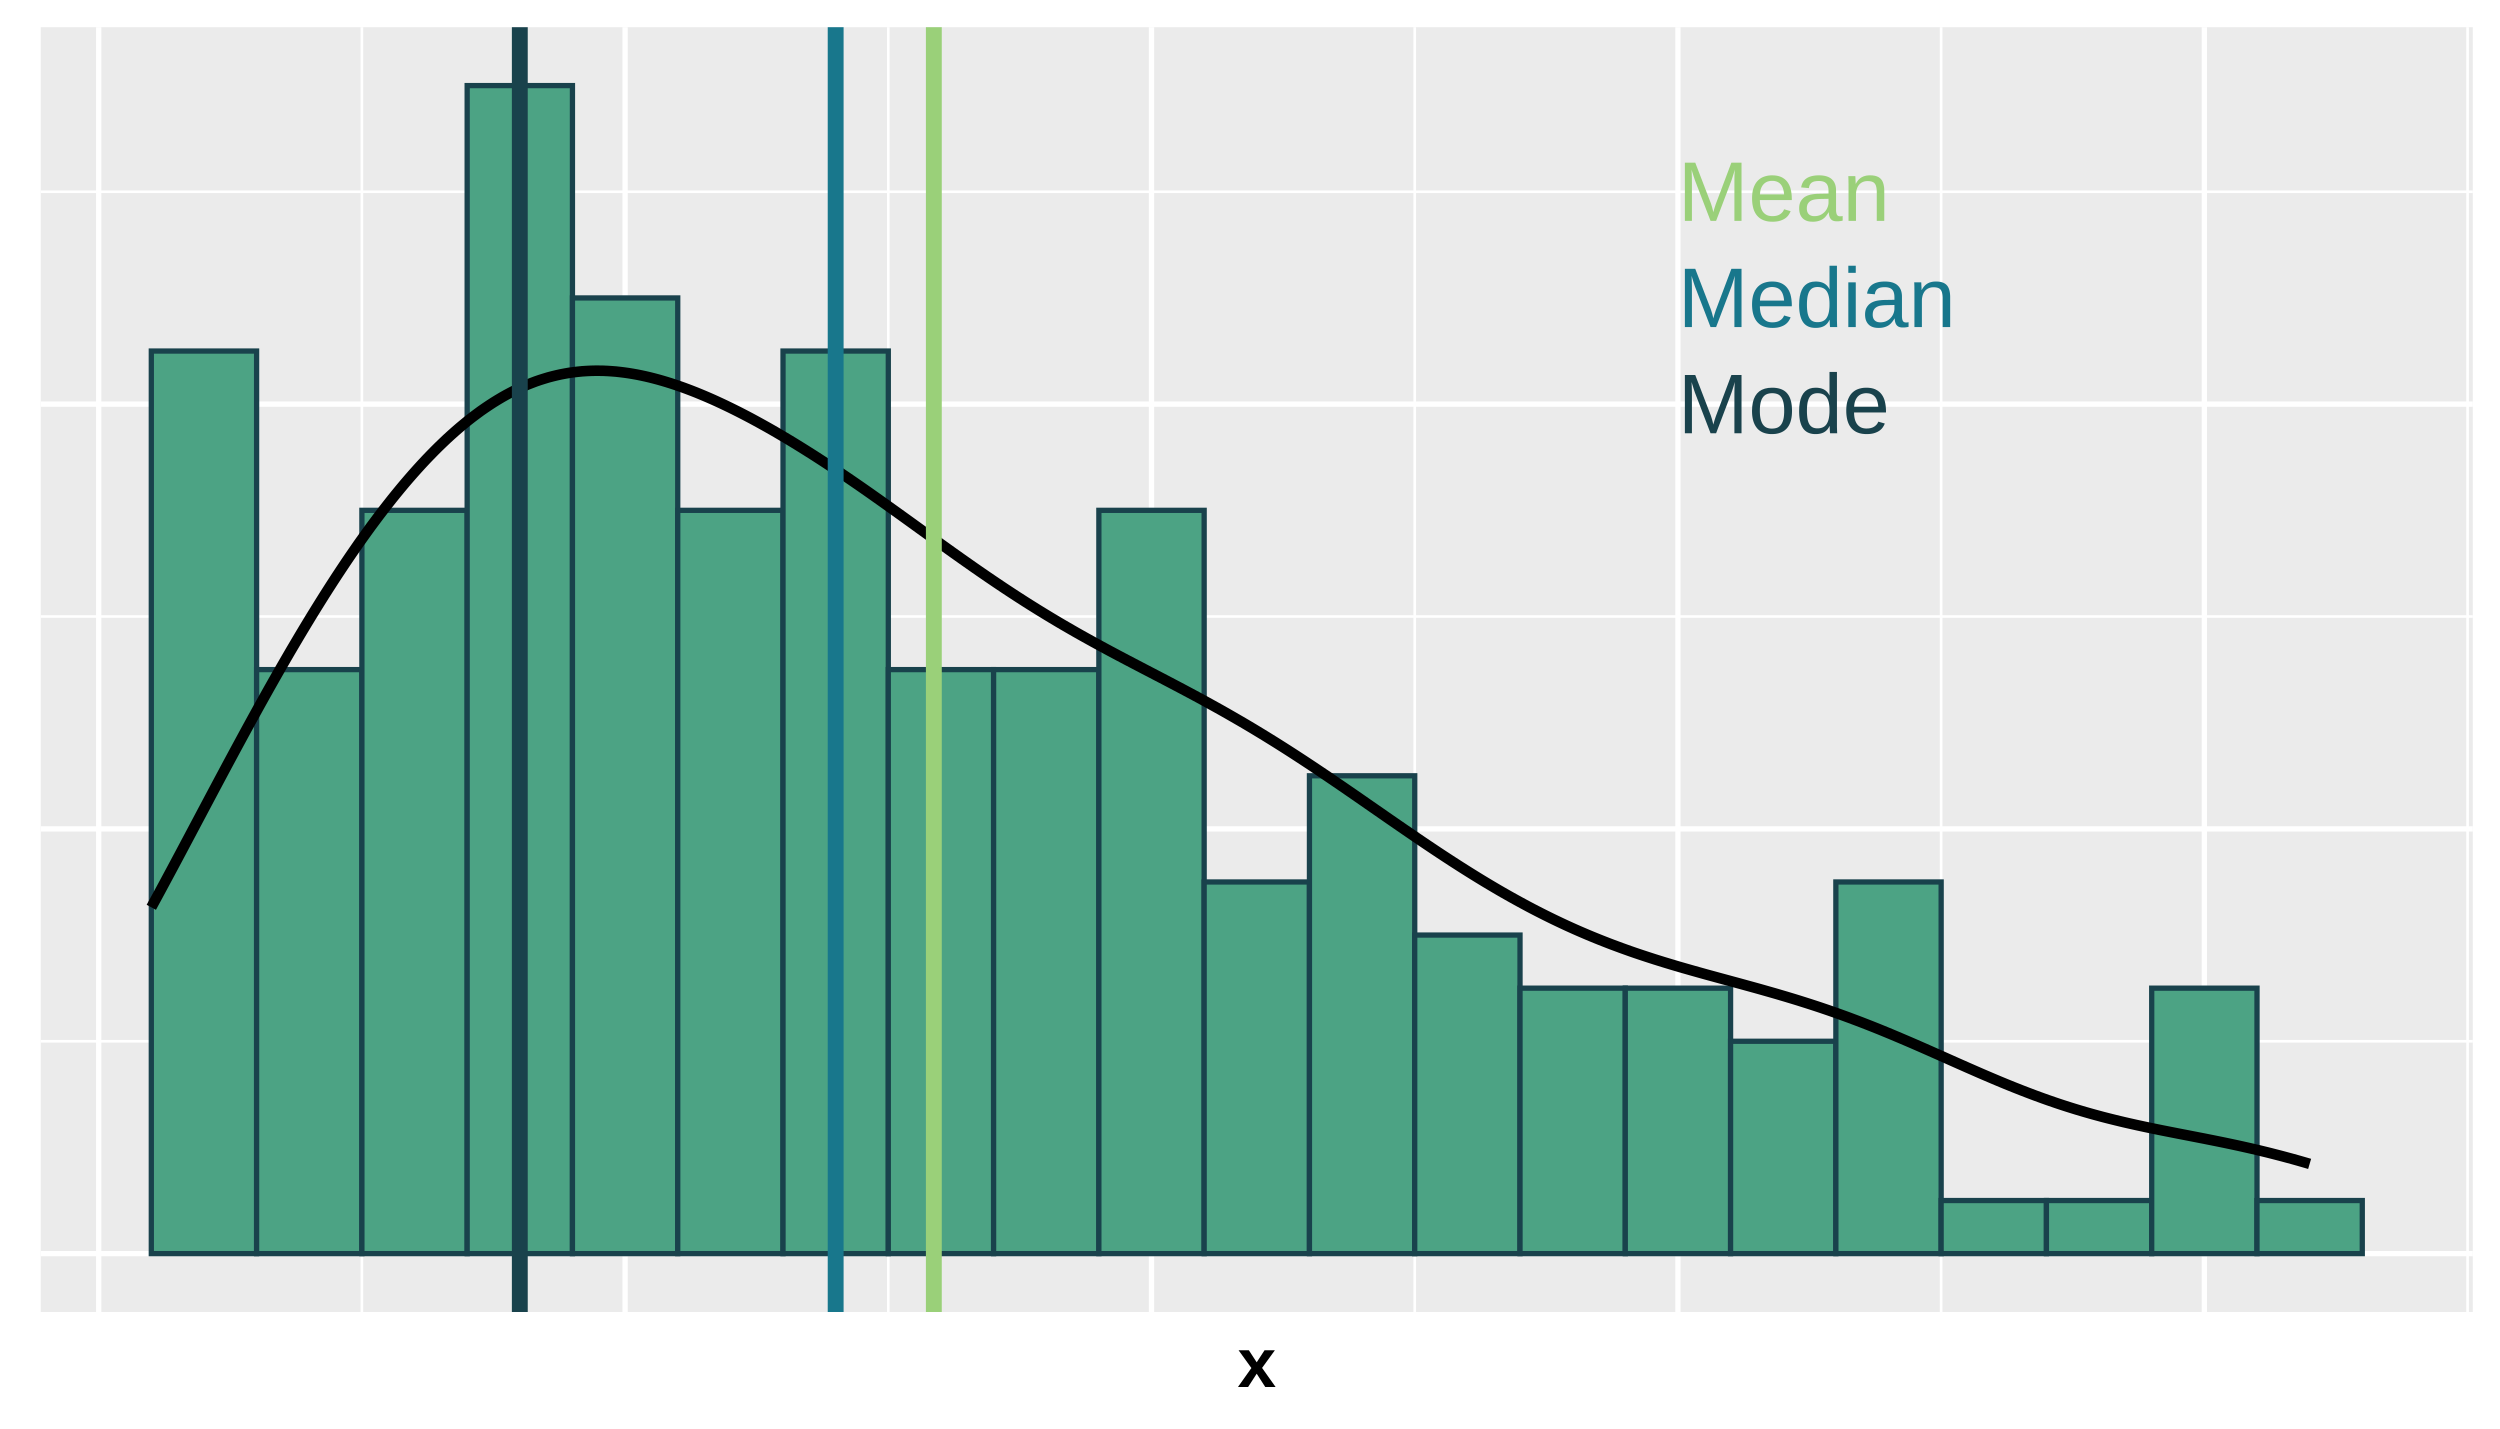 <?xml version="1.0" encoding="UTF-8"?>
<svg xmlns="http://www.w3.org/2000/svg" xmlns:xlink="http://www.w3.org/1999/xlink" width="504pt" height="288pt" viewBox="0 0 504 288" version="1.1">
<defs>
<clipPath id="clip1">
  <path d="M 8.219 5.48 L 498.52 5.48 L 498.52 264.504 L 8.219 264.504 Z M 8.219 5.48 "/>
</clipPath>
<clipPath id="clip2">
  <path d="M 8.219 209 L 498.52 209 L 498.52 211 L 8.219 211 Z M 8.219 209 "/>
</clipPath>
<clipPath id="clip3">
  <path d="M 8.219 124 L 498.52 124 L 498.52 125 L 8.219 125 Z M 8.219 124 "/>
</clipPath>
<clipPath id="clip4">
  <path d="M 8.219 38 L 498.52 38 L 498.52 39 L 8.219 39 Z M 8.219 38 "/>
</clipPath>
<clipPath id="clip5">
  <path d="M 72 5.48 L 74 5.48 L 74 264.504 L 72 264.504 Z M 72 5.48 "/>
</clipPath>
<clipPath id="clip6">
  <path d="M 178 5.48 L 180 5.48 L 180 264.504 L 178 264.504 Z M 178 5.48 "/>
</clipPath>
<clipPath id="clip7">
  <path d="M 284 5.48 L 286 5.48 L 286 264.504 L 284 264.504 Z M 284 5.48 "/>
</clipPath>
<clipPath id="clip8">
  <path d="M 391 5.48 L 392 5.48 L 392 264.504 L 391 264.504 Z M 391 5.48 "/>
</clipPath>
<clipPath id="clip9">
  <path d="M 497 5.48 L 498 5.48 L 498 264.504 L 497 264.504 Z M 497 5.48 "/>
</clipPath>
<clipPath id="clip10">
  <path d="M 8.219 252 L 498.52 252 L 498.52 254 L 8.219 254 Z M 8.219 252 "/>
</clipPath>
<clipPath id="clip11">
  <path d="M 8.219 166 L 498.52 166 L 498.52 168 L 8.219 168 Z M 8.219 166 "/>
</clipPath>
<clipPath id="clip12">
  <path d="M 8.219 80 L 498.52 80 L 498.52 83 L 8.219 83 Z M 8.219 80 "/>
</clipPath>
<clipPath id="clip13">
  <path d="M 19 5.48 L 21 5.48 L 21 264.504 L 19 264.504 Z M 19 5.48 "/>
</clipPath>
<clipPath id="clip14">
  <path d="M 125 5.48 L 127 5.48 L 127 264.504 L 125 264.504 Z M 125 5.48 "/>
</clipPath>
<clipPath id="clip15">
  <path d="M 231 5.48 L 233 5.48 L 233 264.504 L 231 264.504 Z M 231 5.48 "/>
</clipPath>
<clipPath id="clip16">
  <path d="M 337 5.48 L 339 5.48 L 339 264.504 L 337 264.504 Z M 337 5.48 "/>
</clipPath>
<clipPath id="clip17">
  <path d="M 443 5.48 L 445 5.48 L 445 264.504 L 443 264.504 Z M 443 5.48 "/>
</clipPath>
<clipPath id="clip18">
  <path d="M 186 5.48 L 190 5.48 L 190 264.504 L 186 264.504 Z M 186 5.48 "/>
</clipPath>
<clipPath id="clip19">
  <path d="M 166 5.48 L 171 5.48 L 171 264.504 L 166 264.504 Z M 166 5.48 "/>
</clipPath>
<clipPath id="clip20">
  <path d="M 103 5.48 L 107 5.48 L 107 264.504 L 103 264.504 Z M 103 5.48 "/>
</clipPath>
</defs>
<g id="surface429">
<rect x="0" y="0" width="504" height="288" style="fill:rgb(100%,100%,100%);fill-opacity:1;stroke:none;"/>
<rect x="0" y="0" width="504" height="288" style="fill:rgb(100%,100%,100%);fill-opacity:1;stroke:none;"/>
<path style="fill:none;stroke-width:1.067;stroke-linecap:round;stroke-linejoin:round;stroke:rgb(100%,100%,100%);stroke-opacity:1;stroke-miterlimit:10;" d="M 0 288 L 504 288 L 504 0 L 0 0 Z M 0 288 "/>
<g clip-path="url(#clip1)" clip-rule="nonzero">
<path style=" stroke:none;fill-rule:nonzero;fill:rgb(92.157%,92.157%,92.157%);fill-opacity:1;" d="M 8.219 264.504 L 498.52 264.504 L 498.52 5.48 L 8.219 5.48 Z M 8.219 264.504 "/>
</g>
<g clip-path="url(#clip2)" clip-rule="nonzero">
<path style="fill:none;stroke-width:0.533;stroke-linecap:butt;stroke-linejoin:round;stroke:rgb(100%,100%,100%);stroke-opacity:1;stroke-miterlimit:10;" d="M 8.219 209.918 L 498.52 209.918 "/>
</g>
<g clip-path="url(#clip3)" clip-rule="nonzero">
<path style="fill:none;stroke-width:0.533;stroke-linecap:butt;stroke-linejoin:round;stroke:rgb(100%,100%,100%);stroke-opacity:1;stroke-miterlimit:10;" d="M 8.219 124.289 L 498.52 124.289 "/>
</g>
<g clip-path="url(#clip4)" clip-rule="nonzero">
<path style="fill:none;stroke-width:0.533;stroke-linecap:butt;stroke-linejoin:round;stroke:rgb(100%,100%,100%);stroke-opacity:1;stroke-miterlimit:10;" d="M 8.219 38.66 L 498.52 38.66 "/>
</g>
<g clip-path="url(#clip5)" clip-rule="nonzero">
<path style="fill:none;stroke-width:0.533;stroke-linecap:butt;stroke-linejoin:round;stroke:rgb(100%,100%,100%);stroke-opacity:1;stroke-miterlimit:10;" d="M 72.957 264.504 L 72.957 5.48 "/>
</g>
<g clip-path="url(#clip6)" clip-rule="nonzero">
<path style="fill:none;stroke-width:0.533;stroke-linecap:butt;stroke-linejoin:round;stroke:rgb(100%,100%,100%);stroke-opacity:1;stroke-miterlimit:10;" d="M 179.082 264.504 L 179.082 5.48 "/>
</g>
<g clip-path="url(#clip7)" clip-rule="nonzero">
<path style="fill:none;stroke-width:0.533;stroke-linecap:butt;stroke-linejoin:round;stroke:rgb(100%,100%,100%);stroke-opacity:1;stroke-miterlimit:10;" d="M 285.207 264.504 L 285.207 5.48 "/>
</g>
<g clip-path="url(#clip8)" clip-rule="nonzero">
<path style="fill:none;stroke-width:0.533;stroke-linecap:butt;stroke-linejoin:round;stroke:rgb(100%,100%,100%);stroke-opacity:1;stroke-miterlimit:10;" d="M 391.332 264.504 L 391.332 5.48 "/>
</g>
<g clip-path="url(#clip9)" clip-rule="nonzero">
<path style="fill:none;stroke-width:0.533;stroke-linecap:butt;stroke-linejoin:round;stroke:rgb(100%,100%,100%);stroke-opacity:1;stroke-miterlimit:10;" d="M 497.461 264.504 L 497.461 5.48 "/>
</g>
<g clip-path="url(#clip10)" clip-rule="nonzero">
<path style="fill:none;stroke-width:1.067;stroke-linecap:butt;stroke-linejoin:round;stroke:rgb(100%,100%,100%);stroke-opacity:1;stroke-miterlimit:10;" d="M 8.219 252.73 L 498.52 252.73 "/>
</g>
<g clip-path="url(#clip11)" clip-rule="nonzero">
<path style="fill:none;stroke-width:1.067;stroke-linecap:butt;stroke-linejoin:round;stroke:rgb(100%,100%,100%);stroke-opacity:1;stroke-miterlimit:10;" d="M 8.219 167.102 L 498.52 167.102 "/>
</g>
<g clip-path="url(#clip12)" clip-rule="nonzero">
<path style="fill:none;stroke-width:1.067;stroke-linecap:butt;stroke-linejoin:round;stroke:rgb(100%,100%,100%);stroke-opacity:1;stroke-miterlimit:10;" d="M 8.219 81.473 L 498.52 81.473 "/>
</g>
<g clip-path="url(#clip13)" clip-rule="nonzero">
<path style="fill:none;stroke-width:1.067;stroke-linecap:butt;stroke-linejoin:round;stroke:rgb(100%,100%,100%);stroke-opacity:1;stroke-miterlimit:10;" d="M 19.895 264.504 L 19.895 5.48 "/>
</g>
<g clip-path="url(#clip14)" clip-rule="nonzero">
<path style="fill:none;stroke-width:1.067;stroke-linecap:butt;stroke-linejoin:round;stroke:rgb(100%,100%,100%);stroke-opacity:1;stroke-miterlimit:10;" d="M 126.02 264.504 L 126.02 5.48 "/>
</g>
<g clip-path="url(#clip15)" clip-rule="nonzero">
<path style="fill:none;stroke-width:1.067;stroke-linecap:butt;stroke-linejoin:round;stroke:rgb(100%,100%,100%);stroke-opacity:1;stroke-miterlimit:10;" d="M 232.145 264.504 L 232.145 5.48 "/>
</g>
<g clip-path="url(#clip16)" clip-rule="nonzero">
<path style="fill:none;stroke-width:1.067;stroke-linecap:butt;stroke-linejoin:round;stroke:rgb(100%,100%,100%);stroke-opacity:1;stroke-miterlimit:10;" d="M 338.27 264.504 L 338.27 5.48 "/>
</g>
<g clip-path="url(#clip17)" clip-rule="nonzero">
<path style="fill:none;stroke-width:1.067;stroke-linecap:butt;stroke-linejoin:round;stroke:rgb(100%,100%,100%);stroke-opacity:1;stroke-miterlimit:10;" d="M 444.395 264.504 L 444.395 5.48 "/>
</g>
<path style="fill-rule:nonzero;fill:rgb(29.804%,63.922%,51.765%);fill-opacity:1;stroke-width:1.067;stroke-linecap:butt;stroke-linejoin:miter;stroke:rgb(9.804%,25.882%,29.804%);stroke-opacity:1;stroke-miterlimit:10;" d="M 30.504 252.73 L 51.73 252.73 L 51.73 70.77 L 30.504 70.77 Z M 30.504 252.73 "/>
<path style="fill-rule:nonzero;fill:rgb(29.804%,63.922%,51.765%);fill-opacity:1;stroke-width:1.067;stroke-linecap:butt;stroke-linejoin:miter;stroke:rgb(9.804%,25.882%,29.804%);stroke-opacity:1;stroke-miterlimit:10;" d="M 51.73 252.73 L 72.957 252.73 L 72.957 134.992 L 51.73 134.992 Z M 51.73 252.73 "/>
<path style="fill-rule:nonzero;fill:rgb(29.804%,63.922%,51.765%);fill-opacity:1;stroke-width:1.067;stroke-linecap:butt;stroke-linejoin:miter;stroke:rgb(9.804%,25.882%,29.804%);stroke-opacity:1;stroke-miterlimit:10;" d="M 72.957 252.73 L 94.184 252.73 L 94.184 102.883 L 72.957 102.883 Z M 72.957 252.73 "/>
<path style="fill-rule:nonzero;fill:rgb(29.804%,63.922%,51.765%);fill-opacity:1;stroke-width:1.067;stroke-linecap:butt;stroke-linejoin:miter;stroke:rgb(9.804%,25.882%,29.804%);stroke-opacity:1;stroke-miterlimit:10;" d="M 94.18 252.73 L 115.406 252.73 L 115.406 17.254 L 94.18 17.254 Z M 94.18 252.73 "/>
<path style="fill-rule:nonzero;fill:rgb(29.804%,63.922%,51.765%);fill-opacity:1;stroke-width:1.067;stroke-linecap:butt;stroke-linejoin:miter;stroke:rgb(9.804%,25.882%,29.804%);stroke-opacity:1;stroke-miterlimit:10;" d="M 115.406 252.73 L 136.633 252.73 L 136.633 60.066 L 115.406 60.066 Z M 115.406 252.73 "/>
<path style="fill-rule:nonzero;fill:rgb(29.804%,63.922%,51.765%);fill-opacity:1;stroke-width:1.067;stroke-linecap:butt;stroke-linejoin:miter;stroke:rgb(9.804%,25.882%,29.804%);stroke-opacity:1;stroke-miterlimit:10;" d="M 136.633 252.73 L 157.859 252.73 L 157.859 102.883 L 136.633 102.883 Z M 136.633 252.73 "/>
<path style="fill-rule:nonzero;fill:rgb(29.804%,63.922%,51.765%);fill-opacity:1;stroke-width:1.067;stroke-linecap:butt;stroke-linejoin:miter;stroke:rgb(9.804%,25.882%,29.804%);stroke-opacity:1;stroke-miterlimit:10;" d="M 157.855 252.73 L 179.082 252.73 L 179.082 70.77 L 157.855 70.77 Z M 157.855 252.73 "/>
<path style="fill-rule:nonzero;fill:rgb(29.804%,63.922%,51.765%);fill-opacity:1;stroke-width:1.067;stroke-linecap:butt;stroke-linejoin:miter;stroke:rgb(9.804%,25.882%,29.804%);stroke-opacity:1;stroke-miterlimit:10;" d="M 179.082 252.73 L 200.309 252.73 L 200.309 134.992 L 179.082 134.992 Z M 179.082 252.73 "/>
<path style="fill-rule:nonzero;fill:rgb(29.804%,63.922%,51.765%);fill-opacity:1;stroke-width:1.067;stroke-linecap:butt;stroke-linejoin:miter;stroke:rgb(9.804%,25.882%,29.804%);stroke-opacity:1;stroke-miterlimit:10;" d="M 200.309 252.73 L 221.535 252.73 L 221.535 134.992 L 200.309 134.992 Z M 200.309 252.73 "/>
<path style="fill-rule:nonzero;fill:rgb(29.804%,63.922%,51.765%);fill-opacity:1;stroke-width:1.067;stroke-linecap:butt;stroke-linejoin:miter;stroke:rgb(9.804%,25.882%,29.804%);stroke-opacity:1;stroke-miterlimit:10;" d="M 221.531 252.73 L 242.758 252.73 L 242.758 102.883 L 221.531 102.883 Z M 221.531 252.73 "/>
<path style="fill-rule:nonzero;fill:rgb(29.804%,63.922%,51.765%);fill-opacity:1;stroke-width:1.067;stroke-linecap:butt;stroke-linejoin:miter;stroke:rgb(9.804%,25.882%,29.804%);stroke-opacity:1;stroke-miterlimit:10;" d="M 242.758 252.73 L 263.984 252.73 L 263.984 177.805 L 242.758 177.805 Z M 242.758 252.73 "/>
<path style="fill-rule:nonzero;fill:rgb(29.804%,63.922%,51.765%);fill-opacity:1;stroke-width:1.067;stroke-linecap:butt;stroke-linejoin:miter;stroke:rgb(9.804%,25.882%,29.804%);stroke-opacity:1;stroke-miterlimit:10;" d="M 263.984 252.73 L 285.211 252.73 L 285.211 156.398 L 263.984 156.398 Z M 263.984 252.73 "/>
<path style="fill-rule:nonzero;fill:rgb(29.804%,63.922%,51.765%);fill-opacity:1;stroke-width:1.067;stroke-linecap:butt;stroke-linejoin:miter;stroke:rgb(9.804%,25.882%,29.804%);stroke-opacity:1;stroke-miterlimit:10;" d="M 285.207 252.73 L 306.434 252.73 L 306.434 188.508 L 285.207 188.508 Z M 285.207 252.73 "/>
<path style="fill-rule:nonzero;fill:rgb(29.804%,63.922%,51.765%);fill-opacity:1;stroke-width:1.067;stroke-linecap:butt;stroke-linejoin:miter;stroke:rgb(9.804%,25.882%,29.804%);stroke-opacity:1;stroke-miterlimit:10;" d="M 306.434 252.73 L 327.66 252.73 L 327.66 199.215 L 306.434 199.215 Z M 306.434 252.73 "/>
<path style="fill-rule:nonzero;fill:rgb(29.804%,63.922%,51.765%);fill-opacity:1;stroke-width:1.067;stroke-linecap:butt;stroke-linejoin:miter;stroke:rgb(9.804%,25.882%,29.804%);stroke-opacity:1;stroke-miterlimit:10;" d="M 327.656 252.73 L 348.883 252.73 L 348.883 199.215 L 327.656 199.215 Z M 327.656 252.73 "/>
<path style="fill-rule:nonzero;fill:rgb(29.804%,63.922%,51.765%);fill-opacity:1;stroke-width:1.067;stroke-linecap:butt;stroke-linejoin:miter;stroke:rgb(9.804%,25.882%,29.804%);stroke-opacity:1;stroke-miterlimit:10;" d="M 348.883 252.73 L 370.109 252.73 L 370.109 209.918 L 348.883 209.918 Z M 348.883 252.73 "/>
<path style="fill-rule:nonzero;fill:rgb(29.804%,63.922%,51.765%);fill-opacity:1;stroke-width:1.067;stroke-linecap:butt;stroke-linejoin:miter;stroke:rgb(9.804%,25.882%,29.804%);stroke-opacity:1;stroke-miterlimit:10;" d="M 370.109 252.73 L 391.336 252.73 L 391.336 177.805 L 370.109 177.805 Z M 370.109 252.73 "/>
<path style="fill-rule:nonzero;fill:rgb(29.804%,63.922%,51.765%);fill-opacity:1;stroke-width:1.067;stroke-linecap:butt;stroke-linejoin:miter;stroke:rgb(9.804%,25.882%,29.804%);stroke-opacity:1;stroke-miterlimit:10;" d="M 391.332 252.73 L 412.559 252.73 L 412.559 242.027 L 391.332 242.027 Z M 391.332 252.73 "/>
<path style="fill-rule:nonzero;fill:rgb(29.804%,63.922%,51.765%);fill-opacity:1;stroke-width:1.067;stroke-linecap:butt;stroke-linejoin:miter;stroke:rgb(9.804%,25.882%,29.804%);stroke-opacity:1;stroke-miterlimit:10;" d="M 412.559 252.73 L 433.785 252.73 L 433.785 242.027 L 412.559 242.027 Z M 412.559 252.73 "/>
<path style="fill-rule:nonzero;fill:rgb(29.804%,63.922%,51.765%);fill-opacity:1;stroke-width:1.067;stroke-linecap:butt;stroke-linejoin:miter;stroke:rgb(9.804%,25.882%,29.804%);stroke-opacity:1;stroke-miterlimit:10;" d="M 433.785 252.73 L 455.012 252.73 L 455.012 199.215 L 433.785 199.215 Z M 433.785 252.73 "/>
<path style="fill-rule:nonzero;fill:rgb(29.804%,63.922%,51.765%);fill-opacity:1;stroke-width:1.067;stroke-linecap:butt;stroke-linejoin:miter;stroke:rgb(9.804%,25.882%,29.804%);stroke-opacity:1;stroke-miterlimit:10;" d="M 455.008 252.73 L 476.234 252.73 L 476.234 242.027 L 455.008 242.027 Z M 455.008 252.73 "/>
<path style="fill:none;stroke-width:2.134;stroke-linecap:butt;stroke-linejoin:round;stroke:rgb(0%,0%,0%);stroke-opacity:1;stroke-miterlimit:10;" d="M 30.504 182.914 L 31.355 181.348 L 32.207 179.773 L 33.059 178.191 L 33.91 176.605 L 34.762 175.016 L 36.465 171.82 L 37.316 170.215 L 38.168 168.613 L 39.02 167.004 L 42.426 160.582 L 44.129 157.379 L 45.832 154.191 L 46.684 152.605 L 47.535 151.023 L 48.387 149.449 L 49.238 147.879 L 50.09 146.316 L 50.941 144.762 L 51.793 143.215 L 52.645 141.676 L 53.496 140.148 L 54.348 138.629 L 55.199 137.121 L 56.051 135.621 L 56.902 134.133 L 57.754 132.66 L 58.605 131.191 L 59.457 129.746 L 60.309 128.305 L 61.16 126.879 L 62.012 125.469 L 62.863 124.07 L 63.715 122.688 L 64.566 121.32 L 65.418 119.961 L 66.27 118.625 L 67.121 117.301 L 67.973 115.992 L 68.824 114.703 L 69.676 113.426 L 70.527 112.168 L 71.379 110.93 L 72.23 109.699 L 73.082 108.5 L 73.934 107.312 L 74.785 106.137 L 75.637 104.992 L 76.488 103.855 L 77.34 102.742 L 78.191 101.648 L 79.043 100.566 L 79.891 99.516 L 80.742 98.48 L 81.594 97.461 L 82.445 96.469 L 83.297 95.492 L 84.148 94.539 L 85 93.605 L 85.852 92.691 L 86.703 91.805 L 87.555 90.934 L 88.406 90.086 L 89.258 89.266 L 90.109 88.457 L 90.961 87.68 L 91.812 86.922 L 92.664 86.184 L 93.516 85.477 L 94.367 84.781 L 95.219 84.117 L 96.07 83.477 L 96.922 82.848 L 97.773 82.258 L 98.625 81.684 L 99.477 81.129 L 100.328 80.605 L 101.18 80.098 L 102.031 79.617 L 102.883 79.164 L 103.734 78.723 L 104.586 78.32 L 105.438 77.93 L 106.289 77.562 L 107.141 77.227 L 107.992 76.902 L 108.844 76.609 L 109.695 76.34 L 110.547 76.082 L 111.398 75.859 L 112.25 75.652 L 113.102 75.465 L 113.953 75.305 L 114.805 75.156 L 115.656 75.039 L 116.508 74.941 L 117.359 74.855 L 118.211 74.801 L 119.062 74.758 L 119.914 74.738 L 120.766 74.738 L 121.617 74.75 L 122.469 74.789 L 123.32 74.844 L 124.172 74.91 L 125.023 75.004 L 125.875 75.109 L 126.727 75.23 L 127.578 75.371 L 128.43 75.523 L 129.281 75.695 L 130.133 75.879 L 130.984 76.078 L 131.832 76.293 L 132.684 76.52 L 133.535 76.762 L 134.387 77.016 L 135.238 77.281 L 136.09 77.562 L 136.941 77.852 L 137.793 78.152 L 138.645 78.469 L 139.496 78.793 L 140.348 79.129 L 141.199 79.477 L 142.051 79.832 L 142.902 80.199 L 143.754 80.574 L 144.605 80.961 L 145.457 81.355 L 146.309 81.758 L 147.16 82.168 L 148.012 82.59 L 148.863 83.016 L 149.715 83.453 L 150.566 83.895 L 151.418 84.344 L 152.27 84.805 L 153.121 85.27 L 153.973 85.742 L 154.824 86.219 L 155.676 86.703 L 156.527 87.195 L 157.379 87.695 L 158.23 88.199 L 159.082 88.707 L 159.934 89.223 L 160.785 89.746 L 161.637 90.273 L 162.488 90.805 L 164.191 91.883 L 165.895 92.984 L 166.746 93.543 L 167.598 94.105 L 168.449 94.672 L 169.301 95.242 L 170.152 95.816 L 171.004 96.395 L 171.855 96.977 L 172.707 97.562 L 173.559 98.152 L 175.262 99.34 L 177.816 101.145 L 178.668 101.75 L 181.223 103.578 L 183.777 105.418 L 184.625 106.031 L 185.477 106.648 L 189.734 109.715 L 192.289 111.543 L 193.141 112.145 L 193.992 112.75 L 196.547 114.543 L 197.398 115.133 L 199.102 116.305 L 200.805 117.461 L 202.508 118.602 L 203.359 119.164 L 204.211 119.723 L 205.062 120.277 L 206.766 121.371 L 207.617 121.91 L 209.32 122.973 L 210.172 123.496 L 211.023 124.016 L 211.875 124.531 L 213.578 125.547 L 214.43 126.047 L 216.133 127.031 L 216.984 127.52 L 217.836 128 L 218.688 128.477 L 220.391 129.422 L 222.094 130.352 L 222.945 130.812 L 223.797 131.27 L 225.5 132.176 L 227.203 133.074 L 230.609 134.855 L 232.312 135.738 L 233.164 136.184 L 234.016 136.625 L 235.719 137.516 L 236.566 137.961 L 238.27 138.859 L 239.973 139.766 L 241.676 140.68 L 243.379 141.609 L 244.23 142.078 L 245.934 143.023 L 246.785 143.504 L 247.637 143.988 L 248.488 144.477 L 250.191 145.461 L 251.043 145.961 L 251.895 146.465 L 252.746 146.973 L 254.449 148.004 L 255.301 148.527 L 257.004 149.582 L 257.855 150.117 L 258.707 150.656 L 259.559 151.199 L 260.41 151.746 L 261.262 152.297 L 262.113 152.852 L 262.965 153.41 L 264.668 154.535 L 266.371 155.676 L 267.223 156.25 L 268.926 157.406 L 270.629 158.57 L 273.184 160.328 L 274.887 161.508 L 275.738 162.102 L 278.293 163.871 L 279.145 164.465 L 279.996 165.055 L 280.848 165.641 L 281.699 166.23 L 283.402 167.402 L 285.105 168.566 L 286.809 169.723 L 287.66 170.297 L 288.512 170.867 L 289.359 171.434 L 290.211 172 L 291.062 172.562 L 292.766 173.672 L 294.469 174.766 L 295.32 175.305 L 296.172 175.84 L 297.023 176.371 L 297.875 176.898 L 298.727 177.418 L 299.578 177.934 L 300.43 178.441 L 301.281 178.945 L 302.133 179.445 L 302.984 179.938 L 303.836 180.422 L 304.688 180.902 L 305.539 181.375 L 306.391 181.844 L 307.242 182.305 L 308.094 182.762 L 308.945 183.211 L 309.797 183.652 L 310.648 184.086 L 311.5 184.516 L 312.352 184.938 L 313.203 185.355 L 314.055 185.762 L 314.906 186.164 L 315.758 186.562 L 316.609 186.949 L 317.461 187.332 L 318.312 187.707 L 319.164 188.074 L 320.016 188.438 L 320.867 188.793 L 321.719 189.141 L 322.57 189.484 L 323.422 189.82 L 324.273 190.152 L 325.125 190.477 L 326.828 191.109 L 328.531 191.719 L 329.383 192.016 L 330.234 192.305 L 331.086 192.59 L 331.938 192.871 L 332.789 193.148 L 333.641 193.422 L 335.344 193.953 L 337.047 194.469 L 337.898 194.723 L 338.75 194.973 L 339.602 195.219 L 340.453 195.461 L 341.301 195.703 L 343.855 196.418 L 344.707 196.652 L 345.559 196.883 L 346.41 197.117 L 348.113 197.578 L 348.965 197.812 L 350.668 198.273 L 354.074 199.211 L 354.926 199.449 L 357.48 200.176 L 358.332 200.422 L 359.184 200.676 L 360.035 200.926 L 361.738 201.441 L 362.59 201.703 L 364.293 202.242 L 365.145 202.516 L 365.996 202.793 L 366.848 203.074 L 368.551 203.652 L 370.254 204.246 L 371.105 204.551 L 371.957 204.859 L 372.809 205.172 L 374.512 205.812 L 375.363 206.137 L 377.066 206.801 L 378.77 207.48 L 379.621 207.828 L 381.324 208.531 L 383.027 209.25 L 384.73 209.977 L 385.582 210.344 L 387.285 211.086 L 388.988 211.836 L 389.84 212.215 L 390.691 212.59 L 392.395 213.348 L 393.242 213.727 L 394.945 214.484 L 395.797 214.859 L 396.648 215.238 L 397.5 215.609 L 398.352 215.984 L 399.203 216.355 L 400.055 216.723 L 401.758 217.449 L 402.609 217.809 L 403.461 218.164 L 404.312 218.516 L 405.164 218.863 L 406.016 219.207 L 407.719 219.879 L 408.57 220.207 L 409.422 220.531 L 410.273 220.852 L 411.125 221.164 L 411.977 221.473 L 412.828 221.777 L 414.531 222.363 L 415.383 222.648 L 416.234 222.926 L 417.086 223.199 L 417.938 223.465 L 418.789 223.727 L 419.641 223.98 L 420.492 224.23 L 421.344 224.473 L 422.195 224.711 L 423.898 225.172 L 424.75 225.391 L 425.602 225.605 L 426.453 225.816 L 427.305 226.023 L 428.156 226.227 L 429.008 226.422 L 430.711 226.805 L 432.414 227.172 L 433.266 227.352 L 434.969 227.703 L 435.82 227.875 L 439.227 228.547 L 440.93 228.875 L 441.781 229.043 L 442.633 229.207 L 443.484 229.375 L 444.336 229.539 L 445.188 229.711 L 446.035 229.879 L 447.738 230.223 L 448.59 230.398 L 450.293 230.758 L 451.145 230.941 L 451.996 231.129 L 453.699 231.512 L 455.402 231.91 L 457.105 232.324 L 457.957 232.539 L 459.66 232.977 L 460.512 233.203 L 462.215 233.664 L 463.066 233.902 L 463.918 234.145 L 464.77 234.391 L 465.621 234.641 "/>
<g clip-path="url(#clip18)" clip-rule="nonzero">
<path style="fill:none;stroke-width:3.201;stroke-linecap:butt;stroke-linejoin:round;stroke:rgb(60.392%,81.569%,47.451%);stroke-opacity:1;stroke-miterlimit:10;" d="M 188.262 264.504 L 188.262 5.48 "/>
</g>
<g clip-path="url(#clip19)" clip-rule="nonzero">
<path style="fill:none;stroke-width:3.201;stroke-linecap:butt;stroke-linejoin:round;stroke:rgb(9.412%,46.667%,54.902%);stroke-opacity:1;stroke-miterlimit:10;" d="M 168.469 264.504 L 168.469 5.48 "/>
</g>
<g clip-path="url(#clip20)" clip-rule="nonzero">
<path style="fill:none;stroke-width:3.201;stroke-linecap:butt;stroke-linejoin:round;stroke:rgb(9.804%,25.882%,29.804%);stroke-opacity:1;stroke-miterlimit:10;" d="M 104.793 264.504 L 104.793 5.48 "/>
</g>
<path style=" stroke:none;fill-rule:nonzero;fill:rgb(60.392%,81.569%,47.451%);fill-opacity:1;" d="M 349.656 44.531 L 349.656 36.441 L 349.66 36.355 L 349.66 36.094 L 349.664 36.008 L 349.664 35.832 L 349.668 35.742 L 349.668 35.656 L 349.672 35.57 L 349.672 35.488 L 349.676 35.406 L 349.68 35.328 L 349.68 35.25 L 349.684 35.172 L 349.691 35.023 L 349.699 34.852 L 349.707 34.688 L 349.711 34.602 L 349.719 34.438 L 349.723 34.359 L 349.73 34.195 L 349.684 34.367 L 349.66 34.449 L 349.613 34.621 L 349.59 34.703 L 349.566 34.789 L 349.539 34.871 L 349.516 34.953 L 349.492 35.039 L 349.469 35.109 L 349.398 35.332 L 349.328 35.566 L 349.273 35.723 L 349.25 35.805 L 349.223 35.883 L 349.199 35.961 L 349.172 36.039 L 349.125 36.188 L 349.098 36.258 L 349.074 36.328 L 349.047 36.398 L 349 36.531 L 345.965 44.531 L 344.848 44.531 L 341.773 36.531 L 341.762 36.504 L 341.75 36.48 L 341.742 36.453 L 341.73 36.422 L 341.707 36.367 L 341.699 36.336 L 341.676 36.273 L 341.664 36.238 L 341.652 36.207 L 341.641 36.172 L 341.633 36.137 L 341.574 35.961 L 341.559 35.926 L 341.547 35.887 L 341.535 35.852 L 341.5 35.734 L 341.484 35.695 L 341.473 35.66 L 341.449 35.582 L 341.434 35.543 L 341.305 35.113 L 341.25 34.934 L 341.219 34.844 L 341.164 34.664 L 341.137 34.57 L 341.109 34.48 L 341.055 34.293 L 341.031 34.195 L 341.031 34.289 L 341.035 34.383 L 341.035 34.477 L 341.039 34.57 L 341.039 34.66 L 341.047 34.848 L 341.047 34.938 L 341.051 35.031 L 341.055 35.121 L 341.059 35.199 L 341.062 35.281 L 341.062 35.359 L 341.07 35.523 L 341.07 35.605 L 341.074 35.691 L 341.074 35.773 L 341.078 35.859 L 341.078 35.945 L 341.082 36.031 L 341.082 36.191 L 341.086 36.27 L 341.086 36.562 L 341.09 36.633 L 341.09 44.531 L 339.672 44.531 L 339.672 32.789 L 341.762 32.789 L 344.891 40.934 L 344.902 40.965 L 344.914 41.004 L 344.926 41.039 L 344.941 41.082 L 344.953 41.125 L 344.969 41.168 L 345 41.262 L 345.016 41.312 L 345.031 41.367 L 345.062 41.469 L 345.082 41.523 L 345.098 41.574 L 345.113 41.629 L 345.129 41.68 L 345.176 41.844 L 345.188 41.898 L 345.234 42.062 L 345.246 42.113 L 345.262 42.168 L 345.273 42.219 L 345.285 42.273 L 345.297 42.324 L 345.312 42.375 L 345.324 42.426 L 345.336 42.473 L 345.371 42.602 L 345.379 42.637 L 345.387 42.676 L 345.395 42.711 L 345.402 42.742 L 345.41 42.77 L 345.414 42.801 L 345.418 42.77 L 345.426 42.742 L 345.449 42.637 L 345.461 42.598 L 345.469 42.555 L 345.48 42.512 L 345.492 42.465 L 345.508 42.414 L 345.52 42.367 L 345.535 42.316 L 345.547 42.262 L 345.578 42.16 L 345.594 42.105 L 345.609 42.055 L 345.656 41.891 L 345.676 41.836 L 345.691 41.781 L 345.711 41.727 L 345.727 41.672 L 345.746 41.621 L 345.762 41.566 L 345.781 41.512 L 345.812 41.41 L 345.832 41.355 L 345.848 41.305 L 345.895 41.164 L 345.926 41.078 L 345.941 41.039 L 345.953 41.004 L 345.969 40.965 L 345.98 40.934 L 349.047 32.789 L 351.09 32.789 L 351.09 44.531 Z M 349.656 44.531 "/>
<path style=" stroke:none;fill-rule:nonzero;fill:rgb(60.392%,81.569%,47.451%);fill-opacity:1;" d="M 354.793 40.34 L 354.793 40.48 L 354.797 40.617 L 354.805 40.754 L 354.816 40.891 L 354.828 41.02 L 354.844 41.152 L 354.883 41.402 L 354.906 41.527 L 354.934 41.648 L 354.965 41.766 L 355 41.879 L 355.078 42.098 L 355.121 42.199 L 355.168 42.301 L 355.27 42.496 L 355.324 42.586 L 355.383 42.676 L 355.445 42.758 L 355.516 42.836 L 355.582 42.914 L 355.656 42.984 L 355.734 43.055 L 355.812 43.117 L 355.898 43.18 L 355.984 43.238 L 356.074 43.289 L 356.168 43.34 L 356.266 43.387 L 356.363 43.426 L 356.469 43.461 L 356.578 43.488 L 356.691 43.516 L 356.805 43.535 L 356.926 43.555 L 357.051 43.566 L 357.309 43.574 L 357.5 43.57 L 357.684 43.559 L 357.859 43.539 L 358.027 43.512 L 358.188 43.477 L 358.34 43.434 L 358.484 43.383 L 358.621 43.324 L 358.746 43.258 L 358.867 43.184 L 358.984 43.102 L 359.09 43.016 L 359.188 42.93 L 359.281 42.836 L 359.363 42.738 L 359.441 42.637 L 359.508 42.531 L 359.57 42.422 L 359.621 42.309 L 359.668 42.191 L 360.984 42.566 L 360.957 42.641 L 360.926 42.715 L 360.891 42.793 L 360.852 42.867 L 360.816 42.941 L 360.773 43.02 L 360.73 43.094 L 360.684 43.172 L 360.637 43.246 L 360.586 43.324 L 360.535 43.398 L 360.477 43.473 L 360.418 43.543 L 360.293 43.684 L 360.223 43.75 L 360.074 43.883 L 359.91 44.008 L 359.824 44.066 L 359.73 44.125 L 359.637 44.18 L 359.535 44.23 L 359.43 44.281 L 359.32 44.332 L 359.207 44.379 L 359.09 44.422 L 358.969 44.469 L 358.844 44.508 L 358.715 44.543 L 358.578 44.578 L 358.438 44.605 L 358.293 44.629 L 358.145 44.652 L 357.988 44.668 L 357.824 44.684 L 357.66 44.691 L 357.488 44.699 L 357.309 44.699 L 356.918 44.688 L 356.547 44.652 L 356.195 44.594 L 355.859 44.508 L 355.547 44.402 L 355.25 44.27 L 354.973 44.117 L 354.715 43.938 L 354.477 43.734 L 354.258 43.508 L 354.062 43.258 L 353.883 42.984 L 353.727 42.688 L 353.59 42.367 L 353.477 42.027 L 353.383 41.66 L 353.309 41.27 L 353.258 40.859 L 353.227 40.422 L 353.215 39.965 L 353.219 39.715 L 353.23 39.473 L 353.246 39.238 L 353.266 39.016 L 353.297 38.797 L 353.332 38.586 L 353.371 38.383 L 353.418 38.188 L 353.473 38 L 353.598 37.648 L 353.668 37.484 L 353.746 37.324 L 353.824 37.168 L 353.91 37.023 L 353.996 36.883 L 354.09 36.75 L 354.191 36.621 L 354.293 36.504 L 354.398 36.391 L 354.512 36.281 L 354.629 36.18 L 354.746 36.086 L 354.871 35.996 L 354.996 35.914 L 355.125 35.84 L 355.262 35.77 L 355.398 35.707 L 355.539 35.648 L 355.684 35.598 L 355.832 35.551 L 355.98 35.508 L 356.133 35.469 L 356.285 35.438 L 356.441 35.41 L 356.602 35.387 L 356.922 35.355 L 357.086 35.348 L 357.25 35.348 L 357.473 35.352 L 357.691 35.363 L 357.898 35.379 L 358.098 35.406 L 358.289 35.438 L 358.477 35.48 L 358.656 35.527 L 358.824 35.582 L 358.988 35.645 L 359.145 35.715 L 359.293 35.789 L 359.438 35.871 L 359.574 35.961 L 359.707 36.051 L 359.832 36.152 L 359.953 36.254 L 360.066 36.367 L 360.172 36.48 L 360.273 36.602 L 360.461 36.859 L 360.543 36.996 L 360.625 37.137 L 360.699 37.281 L 360.766 37.43 L 360.828 37.586 L 360.887 37.742 L 360.941 37.906 L 360.984 38.074 L 361.027 38.246 L 361.066 38.426 L 361.098 38.602 L 361.129 38.785 L 361.156 38.969 L 361.176 39.16 L 361.195 39.348 L 361.211 39.543 L 361.219 39.738 L 361.227 39.938 L 361.227 40.34 Z M 359.676 39.191 L 359.648 38.914 L 359.609 38.652 L 359.559 38.402 L 359.5 38.172 L 359.434 37.957 L 359.355 37.758 L 359.27 37.574 L 359.172 37.406 L 359.066 37.25 L 358.953 37.113 L 358.828 36.988 L 358.691 36.875 L 358.543 36.777 L 358.387 36.691 L 358.219 36.621 L 358.043 36.562 L 357.855 36.516 L 357.656 36.48 L 357.445 36.461 L 357.227 36.457 L 357.152 36.457 L 356.996 36.465 L 356.762 36.5 L 356.68 36.516 L 356.598 36.535 L 356.352 36.605 L 356.195 36.668 L 356.117 36.703 L 356.039 36.746 L 355.965 36.789 L 355.891 36.836 L 355.816 36.891 L 355.746 36.945 L 355.676 37.004 L 355.605 37.07 L 355.539 37.137 L 355.477 37.211 L 355.414 37.289 L 355.352 37.371 L 355.293 37.457 L 355.238 37.547 L 355.184 37.645 L 355.133 37.742 L 355.082 37.848 L 355.039 37.957 L 354.996 38.07 L 354.957 38.188 L 354.922 38.312 L 354.895 38.445 L 354.867 38.582 L 354.848 38.727 L 354.832 38.875 L 354.816 39.027 L 354.809 39.191 Z M 359.676 39.191 "/>
<path style=" stroke:none;fill-rule:nonzero;fill:rgb(60.392%,81.569%,47.451%);fill-opacity:1;" d="M 365.438 44.699 L 365.172 44.691 L 364.922 44.672 L 364.684 44.637 L 364.457 44.586 L 364.246 44.52 L 364.051 44.441 L 363.867 44.348 L 363.695 44.242 L 363.539 44.117 L 363.395 43.984 L 363.266 43.832 L 363.148 43.676 L 363.047 43.504 L 362.957 43.324 L 362.883 43.133 L 362.82 42.93 L 362.773 42.719 L 362.738 42.496 L 362.719 42.262 L 362.711 42.016 L 362.715 41.84 L 362.723 41.672 L 362.742 41.508 L 362.766 41.355 L 362.793 41.203 L 362.832 41.062 L 362.875 40.926 L 362.926 40.797 L 362.98 40.672 L 363.043 40.559 L 363.113 40.445 L 363.188 40.336 L 363.266 40.234 L 363.352 40.137 L 363.438 40.043 L 363.527 39.957 L 363.621 39.875 L 363.719 39.797 L 363.82 39.723 L 363.93 39.656 L 364.039 39.594 L 364.152 39.535 L 364.273 39.48 L 364.391 39.43 L 364.516 39.383 L 364.641 39.34 L 364.773 39.301 L 364.906 39.266 L 365.039 39.234 L 365.18 39.207 L 365.461 39.16 L 365.602 39.141 L 365.742 39.125 L 365.887 39.109 L 366.027 39.094 L 366.172 39.086 L 366.316 39.074 L 366.605 39.066 L 368.629 39.031 L 368.629 38.43 L 368.625 38.324 L 368.617 38.219 L 368.602 38.023 L 368.586 37.93 L 368.57 37.84 L 368.555 37.754 L 368.535 37.668 L 368.488 37.512 L 368.461 37.438 L 368.43 37.367 L 368.398 37.301 L 368.363 37.234 L 368.328 37.172 L 368.289 37.113 L 368.203 37.004 L 368.152 36.957 L 368.105 36.91 L 368.051 36.863 L 367.941 36.785 L 367.883 36.746 L 367.82 36.715 L 367.688 36.652 L 367.547 36.605 L 367.473 36.582 L 367.398 36.562 L 367.32 36.547 L 367.238 36.531 L 367.066 36.508 L 366.98 36.5 L 366.887 36.492 L 366.793 36.488 L 366.609 36.488 L 366.527 36.492 L 366.441 36.496 L 366.363 36.5 L 366.281 36.504 L 366.207 36.512 L 366.129 36.523 L 366.055 36.531 L 365.984 36.543 L 365.91 36.555 L 365.844 36.566 L 365.777 36.582 L 365.711 36.602 L 365.586 36.641 L 365.523 36.664 L 365.465 36.691 L 365.41 36.719 L 365.355 36.75 L 365.254 36.812 L 365.203 36.848 L 365.156 36.887 L 365.113 36.926 L 365.07 36.969 L 364.992 37.062 L 364.953 37.113 L 364.918 37.168 L 364.855 37.277 L 364.801 37.402 L 364.777 37.465 L 364.754 37.535 L 364.734 37.605 L 364.719 37.68 L 364.703 37.758 L 364.688 37.84 L 364.68 37.922 L 363.109 37.781 L 363.129 37.676 L 363.152 37.57 L 363.176 37.469 L 363.203 37.367 L 363.23 37.27 L 363.266 37.172 L 363.301 37.078 L 363.34 36.984 L 363.383 36.895 L 363.477 36.715 L 363.527 36.629 L 363.645 36.465 L 363.777 36.309 L 363.848 36.238 L 363.926 36.164 L 364.004 36.098 L 364.086 36.031 L 364.176 35.969 L 364.27 35.906 L 364.367 35.848 L 364.465 35.793 L 364.57 35.742 L 364.68 35.695 L 364.797 35.648 L 364.914 35.605 L 365.035 35.566 L 365.16 35.531 L 365.293 35.496 L 365.434 35.465 L 365.574 35.438 L 365.723 35.414 L 365.879 35.395 L 366.039 35.375 L 366.203 35.363 L 366.371 35.355 L 366.547 35.348 L 366.73 35.348 L 367.059 35.355 L 367.375 35.379 L 367.672 35.418 L 367.953 35.473 L 368.219 35.543 L 368.465 35.629 L 368.695 35.73 L 368.91 35.848 L 369.109 35.98 L 369.289 36.129 L 369.449 36.293 L 369.598 36.469 L 369.727 36.66 L 369.836 36.863 L 369.934 37.082 L 370.008 37.312 L 370.07 37.559 L 370.113 37.82 L 370.137 38.094 L 370.148 38.383 L 370.148 42.395 L 370.152 42.52 L 370.164 42.637 L 370.176 42.746 L 370.191 42.852 L 370.211 42.949 L 370.23 43.039 L 370.258 43.125 L 370.289 43.203 L 370.32 43.273 L 370.359 43.336 L 370.402 43.395 L 370.457 43.445 L 370.512 43.488 L 370.574 43.523 L 370.645 43.555 L 370.723 43.578 L 370.805 43.594 L 370.895 43.605 L 370.988 43.609 L 371.012 43.605 L 371.09 43.605 L 371.113 43.602 L 371.137 43.602 L 371.164 43.598 L 371.188 43.598 L 371.215 43.594 L 371.262 43.586 L 371.289 43.582 L 371.312 43.582 L 371.336 43.578 L 371.363 43.57 L 371.48 43.551 L 371.48 44.484 L 371.422 44.496 L 371.367 44.508 L 371.309 44.52 L 371.254 44.531 L 371.195 44.543 L 371.141 44.551 L 371.082 44.559 L 371.027 44.566 L 370.969 44.574 L 370.859 44.59 L 370.801 44.594 L 370.746 44.602 L 370.629 44.609 L 370.566 44.609 L 370.508 44.613 L 370.445 44.613 L 370.383 44.617 L 370.32 44.617 L 370.238 44.613 L 370.156 44.613 L 370 44.598 L 369.926 44.59 L 369.852 44.578 L 369.785 44.562 L 369.715 44.547 L 369.59 44.508 L 369.527 44.484 L 369.418 44.43 L 369.367 44.398 L 369.266 44.328 L 369.223 44.293 L 369.176 44.25 L 369.137 44.211 L 369.098 44.168 L 369.059 44.117 L 369.023 44.07 L 368.988 44.016 L 368.957 43.965 L 368.926 43.906 L 368.898 43.852 L 368.871 43.789 L 368.848 43.73 L 368.824 43.664 L 368.785 43.531 L 368.766 43.457 L 368.75 43.383 L 368.738 43.309 L 368.723 43.23 L 368.711 43.148 L 368.703 43.066 L 368.691 42.984 L 368.684 42.895 L 368.68 42.809 L 368.629 42.809 L 368.582 42.895 L 368.43 43.141 L 368.266 43.375 L 368.211 43.449 L 368.152 43.52 L 368.098 43.59 L 368.039 43.66 L 367.98 43.727 L 367.918 43.793 L 367.852 43.855 L 367.789 43.914 L 367.719 43.977 L 367.578 44.086 L 367.504 44.141 L 367.43 44.191 L 367.352 44.238 L 367.27 44.285 L 367.188 44.328 L 367.105 44.367 L 367.02 44.406 L 366.84 44.477 L 366.652 44.539 L 366.555 44.566 L 366.457 44.59 L 366.355 44.613 L 366.145 44.652 L 366.031 44.668 L 365.918 44.68 L 365.805 44.688 L 365.684 44.695 L 365.562 44.699 Z M 365.777 43.574 L 365.922 43.57 L 366.059 43.562 L 366.191 43.551 L 366.324 43.531 L 366.449 43.508 L 366.574 43.48 L 366.691 43.449 L 366.809 43.41 L 366.922 43.363 L 367.027 43.316 L 367.137 43.262 L 367.238 43.203 L 367.336 43.145 L 367.434 43.078 L 367.523 43.012 L 367.609 42.945 L 367.695 42.871 L 367.773 42.797 L 367.848 42.723 L 367.922 42.641 L 367.992 42.559 L 368.059 42.473 L 368.121 42.391 L 368.18 42.301 L 368.234 42.215 L 368.285 42.125 L 368.379 41.938 L 368.418 41.844 L 368.453 41.75 L 368.488 41.652 L 368.516 41.559 L 368.543 41.461 L 368.566 41.367 L 368.586 41.277 L 368.602 41.184 L 368.613 41.094 L 368.621 41 L 368.629 40.914 L 368.629 40.082 L 366.988 40.113 L 366.66 40.125 L 366.344 40.148 L 366.039 40.184 L 365.938 40.199 L 365.84 40.215 L 365.746 40.23 L 365.652 40.25 L 365.562 40.273 L 365.473 40.301 L 365.391 40.328 L 365.305 40.359 L 365.227 40.395 L 365.145 40.434 L 365.07 40.473 L 364.996 40.516 L 364.926 40.562 L 364.859 40.613 L 364.793 40.668 L 364.734 40.723 L 364.617 40.848 L 364.566 40.914 L 364.516 40.984 L 364.469 41.059 L 364.43 41.133 L 364.391 41.215 L 364.359 41.305 L 364.332 41.395 L 364.309 41.492 L 364.289 41.59 L 364.273 41.695 L 364.262 41.805 L 364.254 41.922 L 364.254 42.039 L 364.258 42.184 L 364.27 42.32 L 364.289 42.449 L 364.316 42.574 L 364.352 42.691 L 364.395 42.801 L 364.445 42.902 L 364.504 43 L 364.57 43.09 L 364.645 43.176 L 364.727 43.25 L 364.816 43.316 L 364.914 43.379 L 365.02 43.43 L 365.129 43.473 L 365.246 43.512 L 365.367 43.539 L 365.5 43.559 L 365.637 43.57 Z M 365.777 43.574 "/>
<path style=" stroke:none;fill-rule:nonzero;fill:rgb(60.392%,81.569%,47.451%);fill-opacity:1;" d="M 378.355 44.531 L 378.355 38.684 L 378.352 38.559 L 378.348 38.438 L 378.332 38.211 L 378.32 38.102 L 378.309 38 L 378.293 37.898 L 378.277 37.805 L 378.258 37.715 L 378.238 37.629 L 378.215 37.543 L 378.191 37.465 L 378.164 37.391 L 378.133 37.316 L 378.102 37.246 L 378.066 37.18 L 378.031 37.121 L 377.992 37.062 L 377.949 37.004 L 377.855 36.902 L 377.805 36.855 L 377.754 36.812 L 377.637 36.734 L 377.512 36.672 L 377.445 36.645 L 377.375 36.621 L 377.227 36.582 L 377.148 36.562 L 377.066 36.547 L 376.98 36.535 L 376.891 36.523 L 376.797 36.516 L 376.703 36.512 L 376.5 36.504 L 376.289 36.512 L 376.086 36.535 L 375.988 36.555 L 375.895 36.574 L 375.801 36.598 L 375.707 36.629 L 375.617 36.66 L 375.531 36.695 L 375.449 36.734 L 375.367 36.777 L 375.285 36.824 L 375.211 36.871 L 375.062 36.98 L 374.992 37.039 L 374.926 37.102 L 374.859 37.168 L 374.797 37.238 L 374.738 37.312 L 374.684 37.387 L 374.629 37.465 L 374.578 37.547 L 374.531 37.633 L 374.484 37.723 L 374.441 37.816 L 374.402 37.91 L 374.332 38.113 L 374.301 38.219 L 374.27 38.328 L 374.246 38.438 L 374.223 38.555 L 374.207 38.672 L 374.191 38.793 L 374.18 38.914 L 374.172 39.043 L 374.168 39.172 L 374.164 39.305 L 374.164 44.531 L 372.664 44.531 L 372.664 37.207 L 372.66 37.148 L 372.66 36.969 L 372.656 36.91 L 372.656 36.66 L 372.652 36.602 L 372.652 36.426 L 372.648 36.367 L 372.648 36.254 L 372.645 36.199 L 372.645 36.145 L 372.641 36.094 L 372.641 35.992 L 372.637 35.945 L 372.637 35.898 L 372.633 35.855 L 372.633 35.812 L 372.629 35.773 L 372.629 35.699 L 372.625 35.664 L 372.625 35.633 L 372.621 35.605 L 372.621 35.582 L 372.617 35.562 L 372.617 35.527 L 372.613 35.512 L 374.031 35.512 L 374.031 35.523 L 374.035 35.535 L 374.035 35.551 L 374.039 35.57 L 374.039 35.613 L 374.043 35.641 L 374.043 35.672 L 374.047 35.703 L 374.047 35.738 L 374.051 35.777 L 374.051 35.855 L 374.055 35.895 L 374.055 35.938 L 374.059 35.98 L 374.059 36.023 L 374.062 36.07 L 374.062 36.164 L 374.078 36.352 L 374.078 36.402 L 374.082 36.449 L 374.082 36.5 L 374.086 36.547 L 374.086 36.598 L 374.09 36.648 L 374.09 36.695 L 374.094 36.742 L 374.094 36.871 L 374.098 36.91 L 374.098 37.055 L 374.121 37.055 L 374.168 36.977 L 374.211 36.902 L 374.258 36.828 L 374.301 36.754 L 374.352 36.684 L 374.445 36.543 L 374.547 36.41 L 374.648 36.285 L 374.703 36.223 L 374.762 36.168 L 374.816 36.109 L 374.879 36.055 L 374.938 36.004 L 375 35.953 L 375.066 35.906 L 375.129 35.859 L 375.199 35.812 L 375.266 35.77 L 375.34 35.727 L 375.41 35.688 L 375.645 35.582 L 375.727 35.551 L 375.809 35.523 L 375.895 35.496 L 375.98 35.473 L 376.07 35.449 L 376.164 35.426 L 376.258 35.406 L 376.359 35.391 L 376.457 35.379 L 376.562 35.367 L 376.668 35.359 L 376.777 35.352 L 376.891 35.348 L 377.156 35.348 L 377.438 35.363 L 377.574 35.375 L 377.832 35.414 L 377.953 35.438 L 378.074 35.465 L 378.188 35.496 L 378.301 35.531 L 378.406 35.57 L 378.508 35.613 L 378.703 35.707 L 378.793 35.762 L 378.965 35.887 L 379.043 35.953 L 379.117 36.023 L 379.191 36.098 L 379.258 36.176 L 379.324 36.258 L 379.383 36.348 L 379.441 36.441 L 379.492 36.535 L 379.543 36.637 L 379.586 36.742 L 379.629 36.855 L 379.664 36.969 L 379.699 37.09 L 379.73 37.211 L 379.785 37.469 L 379.805 37.605 L 379.824 37.746 L 379.84 37.895 L 379.852 38.043 L 379.859 38.199 L 379.863 38.359 L 379.867 38.523 L 379.867 44.531 Z M 378.355 44.531 "/>
<path style=" stroke:none;fill-rule:nonzero;fill:rgb(9.412%,46.667%,54.902%);fill-opacity:1;" d="M 349.656 65.941 L 349.656 57.848 L 349.66 57.762 L 349.66 57.5 L 349.664 57.414 L 349.664 57.238 L 349.668 57.148 L 349.668 57.062 L 349.672 56.98 L 349.672 56.895 L 349.676 56.812 L 349.68 56.734 L 349.68 56.656 L 349.684 56.578 L 349.691 56.43 L 349.699 56.258 L 349.711 56.012 L 349.715 55.926 L 349.719 55.848 L 349.73 55.602 L 349.66 55.859 L 349.637 55.941 L 349.613 56.027 L 349.59 56.109 L 349.566 56.195 L 349.539 56.277 L 349.516 56.363 L 349.492 56.445 L 349.469 56.516 L 349.398 56.738 L 349.328 56.973 L 349.301 57.051 L 349.273 57.133 L 349.25 57.211 L 349.223 57.293 L 349.199 57.371 L 349.172 57.445 L 349.125 57.594 L 349.098 57.664 L 349.074 57.734 L 349.047 57.805 L 349 57.938 L 345.965 65.941 L 344.848 65.941 L 341.773 57.938 L 341.762 57.91 L 341.75 57.887 L 341.742 57.859 L 341.73 57.832 L 341.719 57.801 L 341.707 57.773 L 341.699 57.742 L 341.676 57.68 L 341.664 57.645 L 341.652 57.613 L 341.641 57.578 L 341.633 57.543 L 341.621 57.508 L 341.609 57.477 L 341.598 57.441 L 341.586 57.402 L 341.574 57.367 L 341.559 57.332 L 341.547 57.297 L 341.5 57.141 L 341.484 57.105 L 341.449 56.988 L 341.434 56.949 L 341.422 56.914 L 341.41 56.871 L 341.305 56.52 L 341.277 56.434 L 341.25 56.344 L 341.219 56.254 L 341.191 56.16 L 341.164 56.07 L 341.137 55.977 L 341.109 55.887 L 341.055 55.699 L 341.031 55.602 L 341.031 55.695 L 341.035 55.789 L 341.035 55.883 L 341.039 55.977 L 341.039 56.066 L 341.047 56.254 L 341.047 56.344 L 341.051 56.438 L 341.055 56.527 L 341.059 56.609 L 341.062 56.688 L 341.062 56.766 L 341.07 56.93 L 341.07 57.016 L 341.074 57.098 L 341.074 57.184 L 341.078 57.27 L 341.078 57.355 L 341.082 57.438 L 341.082 57.602 L 341.086 57.68 L 341.086 57.969 L 341.09 58.039 L 341.09 65.941 L 339.672 65.941 L 339.672 54.195 L 341.762 54.195 L 344.891 62.34 L 344.914 62.41 L 344.926 62.449 L 344.941 62.488 L 344.953 62.531 L 344.969 62.574 L 345 62.668 L 345.016 62.719 L 345.031 62.773 L 345.062 62.875 L 345.082 62.93 L 345.098 62.98 L 345.129 63.09 L 345.145 63.141 L 345.176 63.25 L 345.188 63.305 L 345.234 63.469 L 345.246 63.523 L 345.262 63.574 L 345.273 63.625 L 345.285 63.68 L 345.297 63.73 L 345.312 63.781 L 345.324 63.832 L 345.336 63.879 L 345.371 64.008 L 345.379 64.047 L 345.395 64.117 L 345.41 64.18 L 345.414 64.207 L 345.418 64.18 L 345.434 64.117 L 345.441 64.082 L 345.449 64.043 L 345.461 64.004 L 345.469 63.961 L 345.48 63.918 L 345.492 63.871 L 345.508 63.824 L 345.52 63.773 L 345.535 63.723 L 345.547 63.672 L 345.562 63.617 L 345.578 63.566 L 345.594 63.512 L 345.609 63.461 L 345.656 63.297 L 345.676 63.242 L 345.691 63.188 L 345.711 63.133 L 345.727 63.078 L 345.746 63.027 L 345.762 62.973 L 345.781 62.922 L 345.797 62.867 L 345.812 62.816 L 345.832 62.766 L 345.863 62.664 L 345.895 62.57 L 345.91 62.527 L 345.926 62.488 L 345.941 62.445 L 345.953 62.41 L 345.969 62.371 L 345.98 62.34 L 349.047 54.195 L 351.09 54.195 L 351.09 65.941 Z M 349.656 65.941 "/>
<path style=" stroke:none;fill-rule:nonzero;fill:rgb(9.412%,46.667%,54.902%);fill-opacity:1;" d="M 354.793 61.746 L 354.793 61.887 L 354.797 62.027 L 354.805 62.164 L 354.828 62.43 L 354.844 62.559 L 354.863 62.688 L 354.883 62.812 L 354.906 62.934 L 354.934 63.055 L 354.965 63.172 L 355 63.285 L 355.039 63.398 L 355.078 63.504 L 355.121 63.609 L 355.168 63.707 L 355.27 63.902 L 355.324 63.992 L 355.383 64.082 L 355.445 64.164 L 355.516 64.242 L 355.582 64.32 L 355.656 64.391 L 355.734 64.461 L 355.812 64.523 L 355.898 64.586 L 355.984 64.645 L 356.074 64.699 L 356.168 64.746 L 356.266 64.793 L 356.363 64.832 L 356.469 64.867 L 356.578 64.898 L 356.805 64.945 L 356.926 64.961 L 357.051 64.973 L 357.18 64.98 L 357.309 64.98 L 357.5 64.977 L 357.684 64.965 L 357.859 64.945 L 358.027 64.918 L 358.188 64.883 L 358.34 64.84 L 358.484 64.789 L 358.621 64.73 L 358.746 64.664 L 358.867 64.59 L 358.984 64.508 L 359.09 64.426 L 359.188 64.336 L 359.281 64.242 L 359.363 64.145 L 359.441 64.043 L 359.508 63.938 L 359.57 63.828 L 359.621 63.715 L 359.668 63.598 L 360.984 63.973 L 360.957 64.047 L 360.926 64.121 L 360.891 64.199 L 360.852 64.273 L 360.816 64.352 L 360.73 64.5 L 360.637 64.656 L 360.535 64.805 L 360.477 64.879 L 360.418 64.949 L 360.293 65.09 L 360.223 65.156 L 360.074 65.289 L 359.91 65.414 L 359.824 65.473 L 359.73 65.531 L 359.637 65.586 L 359.535 65.641 L 359.43 65.691 L 359.32 65.738 L 359.207 65.785 L 359.09 65.832 L 358.969 65.875 L 358.844 65.914 L 358.715 65.953 L 358.578 65.984 L 358.438 66.012 L 358.293 66.039 L 358.145 66.059 L 357.988 66.074 L 357.824 66.09 L 357.66 66.098 L 357.488 66.105 L 357.309 66.105 L 356.918 66.094 L 356.547 66.059 L 356.195 66 L 355.859 65.914 L 355.547 65.809 L 355.25 65.676 L 354.973 65.523 L 354.715 65.344 L 354.477 65.141 L 354.258 64.914 L 354.062 64.664 L 353.883 64.391 L 353.727 64.094 L 353.59 63.777 L 353.477 63.434 L 353.383 63.066 L 353.309 62.68 L 353.258 62.266 L 353.227 61.832 L 353.215 61.371 L 353.219 61.121 L 353.23 60.879 L 353.246 60.648 L 353.266 60.422 L 353.297 60.203 L 353.332 59.992 L 353.371 59.789 L 353.418 59.594 L 353.473 59.41 L 353.535 59.23 L 353.598 59.055 L 353.668 58.891 L 353.746 58.73 L 353.824 58.574 L 353.91 58.43 L 353.996 58.289 L 354.09 58.156 L 354.191 58.027 L 354.293 57.91 L 354.398 57.797 L 354.512 57.688 L 354.746 57.492 L 354.871 57.406 L 354.996 57.324 L 355.125 57.246 L 355.262 57.176 L 355.398 57.113 L 355.539 57.055 L 355.684 57.004 L 355.832 56.957 L 355.98 56.914 L 356.133 56.875 L 356.285 56.844 L 356.441 56.816 L 356.602 56.793 L 356.762 56.777 L 356.922 56.766 L 357.086 56.758 L 357.25 56.754 L 357.473 56.758 L 357.691 56.77 L 357.898 56.785 L 358.098 56.812 L 358.289 56.844 L 358.477 56.887 L 358.656 56.934 L 358.824 56.988 L 358.988 57.051 L 359.145 57.121 L 359.293 57.195 L 359.438 57.277 L 359.574 57.367 L 359.707 57.461 L 359.832 57.559 L 359.953 57.664 L 360.066 57.773 L 360.172 57.891 L 360.273 58.012 L 360.367 58.137 L 360.461 58.27 L 360.543 58.402 L 360.625 58.543 L 360.699 58.688 L 360.766 58.836 L 360.828 58.992 L 360.887 59.152 L 360.941 59.312 L 360.984 59.48 L 361.027 59.656 L 361.066 59.832 L 361.129 60.191 L 361.156 60.379 L 361.176 60.566 L 361.195 60.758 L 361.211 60.949 L 361.219 61.145 L 361.227 61.344 L 361.227 61.746 Z M 359.676 60.598 L 359.648 60.32 L 359.609 60.059 L 359.559 59.812 L 359.5 59.582 L 359.434 59.363 L 359.355 59.164 L 359.27 58.98 L 359.172 58.812 L 359.066 58.66 L 358.953 58.52 L 358.828 58.395 L 358.691 58.285 L 358.543 58.184 L 358.387 58.098 L 358.219 58.027 L 358.043 57.969 L 357.855 57.922 L 357.656 57.891 L 357.445 57.867 L 357.227 57.863 L 357.152 57.863 L 357.074 57.867 L 356.918 57.883 L 356.762 57.906 L 356.68 57.922 L 356.598 57.941 L 356.352 58.012 L 356.195 58.074 L 356.039 58.152 L 355.965 58.195 L 355.816 58.297 L 355.746 58.352 L 355.605 58.477 L 355.539 58.547 L 355.477 58.617 L 355.414 58.695 L 355.352 58.777 L 355.293 58.863 L 355.238 58.953 L 355.184 59.051 L 355.133 59.148 L 355.082 59.254 L 355.039 59.363 L 354.996 59.477 L 354.957 59.598 L 354.922 59.723 L 354.895 59.852 L 354.867 59.988 L 354.848 60.133 L 354.832 60.281 L 354.816 60.438 L 354.809 60.598 Z M 359.676 60.598 "/>
<path style=" stroke:none;fill-rule:nonzero;fill:rgb(9.412%,46.667%,54.902%);fill-opacity:1;" d="M 368.828 64.488 L 368.742 64.656 L 368.652 64.816 L 368.555 64.965 L 368.453 65.105 L 368.344 65.234 L 368.23 65.352 L 368.109 65.461 L 367.988 65.562 L 367.855 65.652 L 367.723 65.73 L 367.582 65.801 L 367.434 65.867 L 367.281 65.922 L 367.121 65.973 L 366.953 66.012 L 366.781 66.047 L 366.602 66.074 L 366.414 66.09 L 366.219 66.102 L 366.02 66.105 L 365.688 66.094 L 365.371 66.059 L 365.074 66.004 L 364.797 65.922 L 364.535 65.82 L 364.293 65.691 L 364.07 65.543 L 363.863 65.371 L 363.672 65.176 L 363.504 64.957 L 363.352 64.715 L 363.215 64.449 L 363.094 64.16 L 362.992 63.848 L 362.902 63.512 L 362.832 63.148 L 362.773 62.766 L 362.734 62.359 L 362.711 61.926 L 362.703 61.473 L 362.734 60.574 L 362.836 59.773 L 363 59.066 L 363.234 58.453 L 363.531 57.934 L 363.898 57.508 L 364.328 57.18 L 364.824 56.941 L 365.391 56.801 L 366.02 56.754 L 366.223 56.758 L 366.418 56.77 L 366.605 56.789 L 366.785 56.812 L 366.961 56.848 L 367.129 56.891 L 367.289 56.938 L 367.441 56.992 L 367.59 57.059 L 367.73 57.129 L 367.863 57.207 L 367.992 57.297 L 368.117 57.395 L 368.234 57.5 L 368.348 57.613 L 368.453 57.738 L 368.555 57.871 L 368.652 58.012 L 368.742 58.16 L 368.828 58.32 L 368.848 58.32 L 368.848 58.285 L 368.844 58.262 L 368.844 58.16 L 368.84 58.129 L 368.84 58.098 L 368.836 58.062 L 368.836 57.84 L 368.832 57.801 L 368.832 57.727 L 368.828 57.688 L 368.828 53.57 L 370.328 53.57 L 370.328 64.707 L 370.332 64.766 L 370.332 64.824 L 370.336 64.883 L 370.336 64.938 L 370.34 64.992 L 370.34 65.102 L 370.344 65.152 L 370.344 65.207 L 370.348 65.258 L 370.348 65.305 L 370.352 65.355 L 370.352 65.445 L 370.355 65.488 L 370.355 65.531 L 370.359 65.574 L 370.359 65.613 L 370.363 65.652 L 370.363 65.723 L 370.367 65.754 L 370.367 65.785 L 370.371 65.812 L 370.371 65.84 L 370.375 65.863 L 370.375 65.906 L 370.379 65.922 L 370.379 65.941 L 368.945 65.941 L 368.941 65.922 L 368.941 65.902 L 368.934 65.863 L 368.926 65.816 L 368.922 65.789 L 368.918 65.766 L 368.918 65.734 L 368.914 65.707 L 368.91 65.676 L 368.91 65.641 L 368.906 65.609 L 368.906 65.574 L 368.902 65.539 L 368.898 65.5 L 368.898 65.465 L 368.887 65.348 L 368.887 65.309 L 368.883 65.266 L 368.883 65.184 L 368.879 65.145 L 368.879 65.102 L 368.875 65.059 L 368.875 65.016 L 368.871 64.973 L 368.871 64.887 L 368.867 64.84 L 368.867 64.754 L 368.863 64.707 L 368.863 64.488 Z M 364.277 61.422 L 364.281 61.605 L 364.281 61.785 L 364.289 61.957 L 364.297 62.125 L 364.309 62.289 L 364.32 62.445 L 364.336 62.598 L 364.352 62.746 L 364.371 62.887 L 364.395 63.023 L 364.418 63.152 L 364.445 63.281 L 364.477 63.402 L 364.512 63.52 L 364.547 63.629 L 364.586 63.738 L 364.672 63.941 L 364.719 64.035 L 364.77 64.121 L 364.824 64.207 L 364.879 64.285 L 364.938 64.359 L 365.062 64.492 L 365.133 64.551 L 365.199 64.609 L 365.273 64.66 L 365.352 64.707 L 365.43 64.746 L 365.512 64.785 L 365.594 64.82 L 365.684 64.852 L 365.871 64.898 L 366.074 64.93 L 366.18 64.941 L 366.289 64.945 L 366.402 64.949 L 366.637 64.941 L 366.855 64.918 L 366.961 64.898 L 367.062 64.879 L 367.164 64.855 L 367.262 64.824 L 367.355 64.793 L 367.445 64.758 L 367.535 64.715 L 367.621 64.672 L 367.707 64.621 L 367.789 64.566 L 367.863 64.508 L 368.012 64.375 L 368.078 64.301 L 368.145 64.223 L 368.203 64.141 L 368.266 64.051 L 368.32 63.957 L 368.375 63.855 L 368.426 63.75 L 368.477 63.641 L 368.52 63.527 L 368.562 63.406 L 368.602 63.281 L 368.672 63.016 L 368.703 62.871 L 368.727 62.727 L 368.75 62.57 L 368.773 62.41 L 368.789 62.246 L 368.805 62.074 L 368.816 61.895 L 368.824 61.711 L 368.828 61.52 L 368.828 61.133 L 368.824 60.949 L 368.816 60.773 L 368.805 60.602 L 368.789 60.438 L 368.773 60.281 L 368.75 60.125 L 368.727 59.98 L 368.703 59.84 L 368.672 59.703 L 368.637 59.574 L 368.602 59.449 L 368.562 59.328 L 368.52 59.211 L 368.477 59.102 L 368.426 58.996 L 368.375 58.898 L 368.32 58.805 L 368.266 58.715 L 368.203 58.629 L 368.141 58.551 L 368.074 58.477 L 368.008 58.406 L 367.934 58.34 L 367.859 58.277 L 367.781 58.223 L 367.703 58.172 L 367.621 58.125 L 367.535 58.082 L 367.355 58.012 L 367.262 57.98 L 367.168 57.953 L 367.07 57.93 L 366.969 57.91 L 366.863 57.891 L 366.758 57.879 L 366.648 57.871 L 366.535 57.863 L 366.312 57.863 L 366.207 57.871 L 366.105 57.879 L 366.004 57.895 L 365.906 57.91 L 365.812 57.93 L 365.723 57.957 L 365.637 57.984 L 365.551 58.02 L 365.469 58.055 L 365.391 58.094 L 365.316 58.141 L 365.242 58.191 L 365.172 58.246 L 365.102 58.305 L 365.039 58.367 L 364.977 58.438 L 364.914 58.512 L 364.859 58.59 L 364.805 58.672 L 364.75 58.758 L 364.703 58.852 L 364.656 58.949 L 364.609 59.051 L 364.57 59.16 L 364.531 59.273 L 364.461 59.516 L 364.43 59.645 L 364.402 59.781 L 364.379 59.918 L 364.359 60.062 L 364.34 60.211 L 364.324 60.367 L 364.309 60.527 L 364.297 60.695 L 364.289 60.867 L 364.281 61.047 L 364.281 61.23 Z M 364.277 61.422 "/>
<path style=" stroke:none;fill-rule:nonzero;fill:rgb(9.412%,46.667%,54.902%);fill-opacity:1;" d="M 372.621 55.004 L 372.621 53.57 L 374.121 53.57 L 374.121 55.004 Z M 372.621 65.941 L 372.621 56.922 L 374.121 56.922 L 374.121 65.941 Z M 372.621 65.941 "/>
<path style=" stroke:none;fill-rule:nonzero;fill:rgb(9.412%,46.667%,54.902%);fill-opacity:1;" d="M 378.723 66.105 L 378.461 66.098 L 378.207 66.078 L 377.969 66.043 L 377.746 65.992 L 377.535 65.926 L 377.336 65.848 L 377.152 65.754 L 376.98 65.648 L 376.824 65.527 L 376.684 65.391 L 376.551 65.242 L 376.438 65.082 L 376.332 64.91 L 376.246 64.73 L 376.168 64.539 L 376.109 64.336 L 376.059 64.125 L 376.027 63.902 L 376.004 63.668 L 376 63.422 L 376 63.246 L 376.012 63.078 L 376.027 62.918 L 376.051 62.762 L 376.082 62.613 L 376.117 62.469 L 376.16 62.332 L 376.211 62.203 L 376.27 62.082 L 376.332 61.965 L 376.402 61.852 L 376.477 61.742 L 376.555 61.641 L 376.637 61.543 L 376.723 61.449 L 376.812 61.363 L 376.906 61.281 L 377.008 61.203 L 377.109 61.133 L 377.215 61.062 L 377.328 61 L 377.441 60.941 L 377.559 60.887 L 377.68 60.836 L 377.805 60.789 L 377.93 60.746 L 378.059 60.707 L 378.191 60.672 L 378.328 60.641 L 378.465 60.613 L 378.746 60.566 L 378.887 60.547 L 379.031 60.531 L 379.172 60.516 L 379.316 60.504 L 379.457 60.492 L 379.746 60.477 L 379.891 60.473 L 381.918 60.438 L 381.918 59.945 L 381.914 59.836 L 381.906 59.625 L 381.898 59.527 L 381.887 59.43 L 381.875 59.336 L 381.859 59.246 L 381.844 59.16 L 381.82 59.074 L 381.801 58.996 L 381.773 58.918 L 381.75 58.844 L 381.719 58.773 L 381.688 58.707 L 381.652 58.641 L 381.613 58.578 L 381.574 58.52 L 381.531 58.465 L 381.488 58.414 L 381.441 58.363 L 381.34 58.27 L 381.285 58.23 L 381.168 58.152 L 381.043 58.09 L 380.977 58.062 L 380.906 58.035 L 380.832 58.012 L 380.762 57.992 L 380.684 57.969 L 380.605 57.953 L 380.523 57.938 L 380.441 57.926 L 380.355 57.914 L 380.266 57.906 L 380.176 57.902 L 380.078 57.898 L 379.984 57.895 L 379.898 57.895 L 379.812 57.898 L 379.648 57.906 L 379.57 57.914 L 379.492 57.918 L 379.418 57.93 L 379.344 57.938 L 379.27 57.949 L 379.199 57.961 L 379.129 57.977 L 379.062 57.988 L 378.996 58.008 L 378.871 58.047 L 378.812 58.07 L 378.754 58.098 L 378.699 58.125 L 378.59 58.188 L 378.539 58.219 L 378.492 58.258 L 378.445 58.293 L 378.398 58.336 L 378.355 58.379 L 378.316 58.422 L 378.277 58.469 L 378.242 58.52 L 378.207 58.574 L 378.176 58.629 L 378.113 58.746 L 378.09 58.809 L 378.043 58.941 L 378.023 59.012 L 378.004 59.09 L 377.988 59.164 L 377.965 59.328 L 376.398 59.188 L 376.438 58.977 L 376.461 58.875 L 376.488 58.777 L 376.52 58.676 L 376.551 58.582 L 376.59 58.484 L 376.629 58.395 L 376.668 58.301 L 376.715 58.211 L 376.816 58.039 L 376.871 57.953 L 376.934 57.871 L 376.996 57.793 L 377.062 57.719 L 377.137 57.645 L 377.211 57.574 L 377.289 57.504 L 377.375 57.438 L 377.461 57.375 L 377.555 57.312 L 377.652 57.254 L 377.754 57.203 L 377.859 57.148 L 377.969 57.102 L 378.082 57.055 L 378.199 57.012 L 378.324 56.973 L 378.449 56.938 L 378.582 56.902 L 378.719 56.871 L 378.863 56.844 L 379.012 56.82 L 379.164 56.801 L 379.324 56.781 L 379.488 56.77 L 379.66 56.762 L 379.836 56.754 L 380.016 56.754 L 380.348 56.762 L 380.664 56.785 L 380.961 56.824 L 381.242 56.879 L 381.508 56.949 L 381.754 57.035 L 381.984 57.137 L 382.199 57.254 L 382.395 57.387 L 382.574 57.539 L 382.738 57.699 L 382.883 57.875 L 383.012 58.066 L 383.125 58.27 L 383.219 58.488 L 383.297 58.719 L 383.355 58.965 L 383.398 59.227 L 383.426 59.5 L 383.434 59.789 L 383.434 63.801 L 383.441 63.926 L 383.449 64.043 L 383.461 64.152 L 383.477 64.258 L 383.496 64.355 L 383.52 64.445 L 383.547 64.531 L 383.574 64.609 L 383.609 64.68 L 383.648 64.746 L 383.691 64.801 L 383.742 64.852 L 383.801 64.895 L 383.863 64.93 L 383.934 64.961 L 384.008 64.984 L 384.09 65 L 384.18 65.012 L 384.277 65.016 L 384.324 65.016 L 384.352 65.012 L 384.402 65.012 L 384.426 65.008 L 384.449 65.008 L 384.477 65.004 L 384.5 65 L 384.527 64.996 L 384.551 64.996 L 384.574 64.992 L 384.602 64.988 L 384.672 64.977 L 384.695 64.969 L 384.766 64.957 L 384.766 65.891 L 384.711 65.902 L 384.652 65.914 L 384.598 65.926 L 384.539 65.938 L 384.484 65.949 L 384.426 65.957 L 384.371 65.969 L 384.312 65.977 L 384.258 65.984 L 384.199 65.988 L 384.145 65.996 L 384.09 66 L 384.031 66.008 L 383.855 66.02 L 383.797 66.02 L 383.734 66.023 L 383.523 66.023 L 383.445 66.02 L 383.363 66.012 L 383.289 66.004 L 383.211 65.996 L 383.141 65.984 L 383.07 65.969 L 383.004 65.953 L 382.938 65.934 L 382.875 65.914 L 382.816 65.891 L 382.758 65.863 L 382.703 65.836 L 382.652 65.805 L 382.602 65.77 L 382.508 65.699 L 382.465 65.66 L 382.422 65.617 L 382.383 65.574 L 382.348 65.523 L 382.309 65.477 L 382.277 65.426 L 382.215 65.316 L 382.16 65.199 L 382.137 65.137 L 382.113 65.07 L 382.09 65.008 L 382.074 64.938 L 382.055 64.863 L 382.039 64.793 L 382.023 64.715 L 382 64.559 L 381.988 64.477 L 381.973 64.305 L 381.965 64.215 L 381.918 64.215 L 381.867 64.301 L 381.816 64.383 L 381.766 64.469 L 381.664 64.625 L 381.555 64.781 L 381.496 64.855 L 381.441 64.926 L 381.324 65.066 L 381.266 65.133 L 381.203 65.199 L 381.141 65.262 L 381.074 65.324 L 381.008 65.383 L 380.867 65.492 L 380.793 65.547 L 380.715 65.598 L 380.559 65.691 L 380.477 65.734 L 380.305 65.812 L 380.219 65.848 L 380.125 65.883 L 380.035 65.914 L 379.938 65.945 L 379.742 66 L 379.641 66.02 L 379.539 66.043 L 379.32 66.074 L 379.207 66.086 L 378.973 66.102 L 378.848 66.105 Z M 379.066 64.98 L 379.207 64.98 L 379.344 64.973 L 379.48 64.957 L 379.609 64.941 L 379.738 64.918 L 379.98 64.855 L 380.094 64.816 L 380.207 64.773 L 380.316 64.723 L 380.422 64.668 L 380.625 64.551 L 380.719 64.488 L 380.809 64.422 L 380.898 64.352 L 380.98 64.281 L 381.059 64.207 L 381.137 64.129 L 381.277 63.965 L 381.344 63.883 L 381.406 63.797 L 381.465 63.707 L 381.52 63.621 L 381.57 63.531 L 381.621 63.438 L 381.664 63.348 L 381.703 63.25 L 381.742 63.156 L 381.773 63.059 L 381.805 62.965 L 381.832 62.871 L 381.855 62.777 L 381.887 62.59 L 381.902 62.5 L 381.91 62.41 L 381.918 62.23 L 381.918 61.488 L 380.273 61.523 L 380.164 61.523 L 380.055 61.527 L 379.949 61.531 L 379.633 61.555 L 379.527 61.566 L 379.324 61.59 L 379.223 61.605 L 379.129 61.621 L 379.031 61.637 L 378.941 61.656 L 378.848 61.68 L 378.676 61.734 L 378.594 61.77 L 378.512 61.801 L 378.355 61.879 L 378.285 61.922 L 378.215 61.969 L 378.145 62.02 L 378.02 62.129 L 377.961 62.191 L 377.906 62.254 L 377.852 62.32 L 377.805 62.391 L 377.758 62.465 L 377.715 62.543 L 377.68 62.625 L 377.648 62.711 L 377.617 62.801 L 377.594 62.898 L 377.574 62.996 L 377.559 63.102 L 377.543 63.328 L 377.539 63.449 L 377.543 63.59 L 377.555 63.727 L 377.574 63.859 L 377.602 63.98 L 377.637 64.098 L 377.68 64.207 L 377.73 64.312 L 377.793 64.406 L 377.859 64.496 L 377.934 64.582 L 378.016 64.656 L 378.105 64.727 L 378.203 64.785 L 378.305 64.836 L 378.414 64.883 L 378.531 64.918 L 378.656 64.945 L 378.785 64.965 L 378.922 64.977 Z M 379.066 64.98 "/>
<path style=" stroke:none;fill-rule:nonzero;fill:rgb(9.412%,46.667%,54.902%);fill-opacity:1;" d="M 391.645 65.941 L 391.645 60.094 L 391.641 59.965 L 391.637 59.848 L 391.629 59.73 L 391.621 59.617 L 391.609 59.508 L 391.594 59.406 L 391.582 59.305 L 391.562 59.211 L 391.543 59.121 L 391.523 59.035 L 391.504 58.953 L 391.477 58.871 L 391.422 58.723 L 391.391 58.652 L 391.355 58.59 L 391.316 58.527 L 391.277 58.469 L 391.191 58.359 L 391.145 58.309 L 391.094 58.262 L 391.039 58.219 L 390.984 58.18 L 390.926 58.141 L 390.863 58.109 L 390.797 58.078 L 390.73 58.051 L 390.66 58.027 L 390.59 58.008 L 390.516 57.988 L 390.434 57.969 L 390.352 57.953 L 390.266 57.941 L 390.176 57.93 L 390.086 57.922 L 389.891 57.914 L 389.68 57.914 L 389.578 57.922 L 389.473 57.93 L 389.375 57.941 L 389.18 57.98 L 389.086 58.008 L 388.996 58.035 L 388.906 58.066 L 388.734 58.145 L 388.652 58.184 L 388.496 58.277 L 388.422 58.332 L 388.352 58.387 L 388.281 58.445 L 388.215 58.508 L 388.148 58.574 L 388.086 58.645 L 387.969 58.793 L 387.918 58.871 L 387.867 58.953 L 387.816 59.039 L 387.773 59.129 L 387.73 59.223 L 387.691 59.316 L 387.652 59.418 L 387.617 59.52 L 387.586 59.625 L 387.559 59.734 L 387.535 59.844 L 387.512 59.961 L 387.492 60.078 L 387.477 60.199 L 387.465 60.324 L 387.457 60.449 L 387.453 60.578 L 387.453 65.941 L 385.949 65.941 L 385.949 58.496 L 385.945 58.438 L 385.945 58.316 L 385.941 58.254 L 385.941 57.891 L 385.938 57.832 L 385.938 57.719 L 385.934 57.664 L 385.934 57.605 L 385.93 57.551 L 385.93 57.449 L 385.926 57.398 L 385.926 57.352 L 385.922 57.305 L 385.922 57.262 L 385.918 57.219 L 385.918 57.141 L 385.914 57.105 L 385.914 57.07 L 385.91 57.043 L 385.91 57.016 L 385.906 56.988 L 385.906 56.949 L 385.902 56.934 L 385.902 56.922 L 387.316 56.922 L 387.32 56.93 L 387.32 56.941 L 387.324 56.957 L 387.324 56.977 L 387.328 56.996 L 387.328 57.047 L 387.332 57.078 L 387.332 57.109 L 387.336 57.145 L 387.336 57.184 L 387.34 57.223 L 387.34 57.301 L 387.344 57.344 L 387.344 57.387 L 387.348 57.43 L 387.348 57.477 L 387.352 57.523 L 387.352 57.57 L 387.359 57.664 L 387.359 57.711 L 387.363 57.762 L 387.367 57.809 L 387.367 57.855 L 387.371 57.906 L 387.371 57.953 L 387.375 58.004 L 387.375 58.055 L 387.379 58.102 L 387.379 58.191 L 387.383 58.234 L 387.383 58.395 L 387.387 58.43 L 387.387 58.461 L 387.41 58.461 L 387.453 58.387 L 387.5 58.309 L 387.543 58.234 L 387.59 58.16 L 387.684 58.02 L 387.734 57.949 L 387.785 57.883 L 387.832 57.816 L 387.887 57.754 L 387.938 57.691 L 388.047 57.574 L 388.105 57.516 L 388.164 57.461 L 388.289 57.359 L 388.352 57.312 L 388.484 57.219 L 388.555 57.176 L 388.625 57.137 L 388.699 57.094 L 388.773 57.059 L 388.93 56.988 L 389.012 56.957 L 389.098 56.93 L 389.18 56.902 L 389.449 56.832 L 389.547 56.816 L 389.645 56.797 L 389.746 56.785 L 389.852 56.773 L 389.957 56.766 L 390.066 56.758 L 390.18 56.754 L 390.441 56.754 L 390.586 56.762 L 390.727 56.77 L 390.859 56.781 L 390.992 56.801 L 391.121 56.82 L 391.242 56.844 L 391.359 56.871 L 391.477 56.902 L 391.586 56.938 L 391.691 56.977 L 391.797 57.02 L 391.895 57.066 L 391.988 57.117 L 392.078 57.172 L 392.168 57.23 L 392.25 57.293 L 392.332 57.359 L 392.406 57.43 L 392.477 57.504 L 392.547 57.582 L 392.672 57.754 L 392.727 57.848 L 392.781 57.945 L 392.828 58.047 L 392.875 58.152 L 392.914 58.262 L 392.953 58.375 L 392.988 58.496 L 393.02 58.617 L 393.047 58.746 L 393.094 59.012 L 393.113 59.156 L 393.125 59.301 L 393.137 59.449 L 393.148 59.605 L 393.152 59.766 L 393.152 65.941 Z M 391.645 65.941 "/>
<path style=" stroke:none;fill-rule:nonzero;fill:rgb(9.804%,25.882%,29.804%);fill-opacity:1;" d="M 349.656 87.348 L 349.656 79.254 L 349.66 79.168 L 349.66 78.906 L 349.664 78.82 L 349.664 78.645 L 349.668 78.559 L 349.668 78.469 L 349.672 78.387 L 349.672 78.305 L 349.68 78.141 L 349.68 78.062 L 349.684 77.984 L 349.691 77.836 L 349.695 77.75 L 349.699 77.668 L 349.703 77.582 L 349.727 77.09 L 349.73 77.012 L 349.707 77.094 L 349.66 77.266 L 349.637 77.348 L 349.59 77.52 L 349.566 77.602 L 349.539 77.684 L 349.516 77.77 L 349.492 77.852 L 349.469 77.926 L 349.445 77.996 L 349.422 78.07 L 349.398 78.148 L 349.375 78.223 L 349.328 78.379 L 349.301 78.457 L 349.273 78.539 L 349.25 78.621 L 349.223 78.699 L 349.199 78.777 L 349.172 78.852 L 349.125 79 L 349.098 79.074 L 349.074 79.145 L 349.047 79.211 L 349 79.344 L 345.965 87.348 L 344.848 87.348 L 341.773 79.344 L 341.762 79.32 L 341.75 79.293 L 341.742 79.266 L 341.719 79.211 L 341.707 79.18 L 341.699 79.148 L 341.676 79.086 L 341.664 79.051 L 341.652 79.02 L 341.641 78.984 L 341.633 78.953 L 341.586 78.812 L 341.574 78.773 L 341.559 78.738 L 341.547 78.703 L 341.512 78.586 L 341.5 78.551 L 341.484 78.512 L 341.449 78.395 L 341.434 78.359 L 341.422 78.32 L 341.41 78.277 L 341.305 77.926 L 341.277 77.84 L 341.25 77.75 L 341.219 77.66 L 341.191 77.57 L 341.164 77.477 L 341.137 77.387 L 341.055 77.105 L 341.031 77.012 L 341.031 77.105 L 341.035 77.195 L 341.035 77.289 L 341.039 77.383 L 341.039 77.477 L 341.043 77.566 L 341.047 77.66 L 341.047 77.754 L 341.051 77.844 L 341.055 77.938 L 341.062 78.094 L 341.062 78.176 L 341.066 78.254 L 341.07 78.34 L 341.07 78.422 L 341.074 78.504 L 341.074 78.59 L 341.078 78.676 L 341.078 78.762 L 341.082 78.844 L 341.082 79.008 L 341.086 79.086 L 341.086 79.379 L 341.09 79.445 L 341.09 87.348 L 339.672 87.348 L 339.672 75.602 L 341.762 75.602 L 344.891 83.746 L 344.914 83.816 L 344.926 83.855 L 344.941 83.895 L 344.953 83.938 L 344.969 83.98 L 344.984 84.027 L 345 84.078 L 345.016 84.125 L 345.031 84.18 L 345.047 84.23 L 345.062 84.285 L 345.082 84.336 L 345.098 84.387 L 345.145 84.551 L 345.16 84.602 L 345.176 84.656 L 345.188 84.711 L 345.234 84.875 L 345.246 84.93 L 345.262 84.98 L 345.273 85.035 L 345.297 85.137 L 345.312 85.188 L 345.324 85.238 L 345.348 85.332 L 345.359 85.375 L 345.371 85.414 L 345.379 85.453 L 345.395 85.523 L 345.41 85.586 L 345.414 85.613 L 345.418 85.586 L 345.434 85.523 L 345.441 85.488 L 345.449 85.449 L 345.461 85.41 L 345.469 85.367 L 345.48 85.324 L 345.492 85.277 L 345.508 85.23 L 345.52 85.18 L 345.535 85.129 L 345.547 85.078 L 345.562 85.027 L 345.578 84.973 L 345.594 84.922 L 345.656 84.703 L 345.676 84.648 L 345.691 84.594 L 345.711 84.539 L 345.727 84.488 L 345.746 84.434 L 345.762 84.379 L 345.781 84.328 L 345.797 84.273 L 345.812 84.223 L 345.832 84.172 L 345.863 84.07 L 345.879 84.023 L 345.895 83.98 L 345.91 83.934 L 345.941 83.855 L 345.953 83.816 L 345.969 83.781 L 345.98 83.746 L 349.047 75.602 L 351.09 75.602 L 351.09 87.348 Z M 349.656 87.348 "/>
<path style=" stroke:none;fill-rule:nonzero;fill:rgb(9.804%,25.882%,29.804%);fill-opacity:1;" d="M 361.27 82.828 L 361.258 83.289 L 361.227 83.727 L 361.176 84.141 L 361.102 84.531 L 361.008 84.895 L 360.895 85.234 L 360.758 85.551 L 360.602 85.844 L 360.426 86.109 L 360.227 86.355 L 360.008 86.574 L 359.773 86.773 L 359.516 86.945 L 359.242 87.098 L 358.949 87.223 L 358.637 87.328 L 358.305 87.41 L 357.957 87.469 L 357.59 87.5 L 357.199 87.512 L 357.016 87.512 L 356.832 87.504 L 356.652 87.488 L 356.48 87.469 L 356.309 87.441 L 356.145 87.41 L 355.98 87.375 L 355.82 87.332 L 355.668 87.285 L 355.516 87.23 L 355.371 87.172 L 355.23 87.105 L 355.094 87.031 L 354.961 86.957 L 354.832 86.871 L 354.707 86.781 L 354.59 86.688 L 354.473 86.586 L 354.363 86.477 L 354.258 86.363 L 354.16 86.242 L 354.066 86.117 L 353.973 85.988 L 353.891 85.852 L 353.809 85.707 L 353.73 85.559 L 353.66 85.402 L 353.594 85.242 L 353.531 85.078 L 353.477 84.906 L 353.426 84.727 L 353.379 84.539 L 353.34 84.348 L 353.305 84.148 L 353.273 83.945 L 353.25 83.734 L 353.23 83.516 L 353.219 83.293 L 353.211 83.062 L 353.207 82.828 L 353.25 81.941 L 353.371 81.148 L 353.57 80.449 L 353.855 79.84 L 354.219 79.328 L 354.664 78.906 L 355.188 78.582 L 355.797 78.348 L 356.484 78.207 L 357.25 78.16 L 357.457 78.164 L 357.66 78.172 L 357.855 78.188 L 358.043 78.207 L 358.227 78.234 L 358.406 78.266 L 358.578 78.305 L 358.746 78.348 L 358.906 78.398 L 359.059 78.453 L 359.211 78.516 L 359.355 78.582 L 359.496 78.652 L 359.629 78.734 L 359.758 78.816 L 359.879 78.906 L 359.996 79.004 L 360.105 79.105 L 360.211 79.215 L 360.309 79.328 L 360.406 79.449 L 360.496 79.574 L 360.582 79.703 L 360.664 79.84 L 360.738 79.984 L 360.809 80.133 L 360.871 80.289 L 360.934 80.449 L 360.984 80.613 L 361.035 80.785 L 361.078 80.965 L 361.121 81.148 L 361.156 81.34 L 361.184 81.535 L 361.211 81.734 L 361.23 81.941 L 361.246 82.156 L 361.258 82.375 L 361.266 82.598 Z M 359.695 82.828 L 359.691 82.621 L 359.688 82.422 L 359.68 82.23 L 359.668 82.047 L 359.652 81.871 L 359.633 81.699 L 359.613 81.539 L 359.586 81.383 L 359.559 81.234 L 359.527 81.094 L 359.492 80.961 L 359.457 80.832 L 359.418 80.711 L 359.375 80.594 L 359.328 80.48 L 359.281 80.375 L 359.227 80.273 L 359.172 80.176 L 359.113 80.086 L 358.988 79.922 L 358.855 79.781 L 358.781 79.715 L 358.707 79.656 L 358.629 79.602 L 358.551 79.555 L 358.469 79.508 L 358.383 79.469 L 358.203 79.406 L 358.109 79.375 L 357.914 79.328 L 357.711 79.297 L 357.605 79.285 L 357.5 79.277 L 357.387 79.27 L 357.164 79.27 L 357.051 79.277 L 356.941 79.285 L 356.832 79.297 L 356.727 79.312 L 356.625 79.332 L 356.523 79.355 L 356.328 79.41 L 356.234 79.445 L 356.145 79.48 L 356.055 79.52 L 355.973 79.566 L 355.891 79.617 L 355.809 79.672 L 355.73 79.734 L 355.656 79.801 L 355.586 79.871 L 355.516 79.945 L 355.449 80.027 L 355.387 80.113 L 355.328 80.203 L 355.27 80.297 L 355.215 80.398 L 355.164 80.504 L 355.113 80.617 L 355.07 80.734 L 355.027 80.859 L 354.988 80.984 L 354.949 81.121 L 354.918 81.262 L 354.891 81.406 L 354.867 81.562 L 354.844 81.723 L 354.824 81.891 L 354.809 82.062 L 354.797 82.246 L 354.789 82.434 L 354.785 82.629 L 354.785 83.035 L 354.793 83.234 L 354.801 83.426 L 354.812 83.613 L 354.828 83.789 L 354.852 83.961 L 354.875 84.125 L 354.902 84.281 L 354.934 84.43 L 354.969 84.57 L 355.004 84.703 L 355.047 84.832 L 355.09 84.957 L 355.137 85.074 L 355.184 85.188 L 355.234 85.293 L 355.289 85.395 L 355.348 85.488 L 355.406 85.578 L 355.469 85.664 L 355.535 85.742 L 355.602 85.816 L 355.672 85.887 L 355.82 86.012 L 355.895 86.066 L 355.977 86.117 L 356.141 86.203 L 356.227 86.238 L 356.316 86.27 L 356.496 86.324 L 356.59 86.344 L 356.688 86.363 L 356.781 86.379 L 356.883 86.391 L 356.98 86.398 L 357.184 86.406 L 357.41 86.398 L 357.52 86.391 L 357.629 86.379 L 357.734 86.367 L 357.938 86.328 L 358.035 86.305 L 358.133 86.277 L 358.227 86.246 L 358.316 86.211 L 358.406 86.172 L 358.492 86.125 L 358.578 86.074 L 358.656 86.02 L 358.734 85.961 L 358.809 85.895 L 358.883 85.824 L 358.953 85.75 L 359.02 85.672 L 359.082 85.586 L 359.141 85.496 L 359.199 85.402 L 359.254 85.301 L 359.305 85.191 L 359.355 85.078 L 359.398 84.961 L 359.441 84.836 L 359.48 84.707 L 359.52 84.57 L 359.551 84.43 L 359.582 84.281 L 359.609 84.125 L 359.629 83.961 L 359.648 83.789 L 359.664 83.613 L 359.676 83.426 L 359.688 83.234 L 359.691 83.035 Z M 359.695 82.828 "/>
<path style=" stroke:none;fill-rule:nonzero;fill:rgb(9.804%,25.882%,29.804%);fill-opacity:1;" d="M 368.828 85.895 L 368.742 86.066 L 368.652 86.223 L 368.555 86.371 L 368.453 86.512 L 368.344 86.641 L 368.23 86.758 L 368.109 86.867 L 367.988 86.969 L 367.855 87.059 L 367.723 87.137 L 367.582 87.211 L 367.434 87.273 L 367.281 87.328 L 367.121 87.379 L 366.953 87.418 L 366.781 87.453 L 366.602 87.48 L 366.414 87.5 L 366.219 87.512 L 366.02 87.512 L 365.688 87.504 L 365.371 87.469 L 365.074 87.41 L 364.797 87.328 L 364.535 87.227 L 364.293 87.098 L 364.07 86.949 L 363.863 86.777 L 363.672 86.582 L 363.504 86.363 L 363.352 86.121 L 363.215 85.855 L 363.094 85.566 L 362.992 85.254 L 362.902 84.918 L 362.832 84.559 L 362.773 84.172 L 362.734 83.766 L 362.711 83.332 L 362.703 82.879 L 362.734 81.98 L 362.836 81.18 L 363 80.473 L 363.234 79.859 L 363.531 79.34 L 363.898 78.914 L 364.328 78.586 L 364.824 78.348 L 365.391 78.207 L 366.02 78.16 L 366.223 78.164 L 366.418 78.176 L 366.605 78.195 L 366.785 78.223 L 366.961 78.254 L 367.129 78.297 L 367.289 78.344 L 367.441 78.402 L 367.59 78.465 L 367.73 78.535 L 367.863 78.617 L 367.992 78.703 L 368.117 78.801 L 368.234 78.906 L 368.348 79.02 L 368.453 79.145 L 368.555 79.277 L 368.652 79.418 L 368.742 79.57 L 368.828 79.727 L 368.848 79.727 L 368.848 79.691 L 368.844 79.668 L 368.844 79.566 L 368.84 79.535 L 368.84 79.504 L 368.836 79.469 L 368.836 79.246 L 368.832 79.207 L 368.832 79.133 L 368.828 79.094 L 368.828 74.977 L 370.328 74.977 L 370.328 86.113 L 370.332 86.172 L 370.332 86.23 L 370.336 86.289 L 370.336 86.344 L 370.34 86.402 L 370.34 86.508 L 370.344 86.562 L 370.344 86.613 L 370.348 86.664 L 370.348 86.711 L 370.352 86.762 L 370.352 86.852 L 370.355 86.898 L 370.355 86.938 L 370.359 86.98 L 370.359 87.02 L 370.363 87.059 L 370.363 87.129 L 370.367 87.164 L 370.367 87.191 L 370.371 87.223 L 370.371 87.246 L 370.375 87.27 L 370.375 87.312 L 370.379 87.332 L 370.379 87.348 L 368.945 87.348 L 368.941 87.328 L 368.941 87.312 L 368.938 87.289 L 368.934 87.27 L 368.922 87.199 L 368.918 87.172 L 368.918 87.145 L 368.91 87.082 L 368.91 87.047 L 368.906 87.016 L 368.906 86.98 L 368.898 86.91 L 368.898 86.871 L 368.887 86.754 L 368.887 86.715 L 368.883 86.676 L 368.883 86.594 L 368.879 86.551 L 368.879 86.508 L 368.875 86.465 L 368.875 86.426 L 368.871 86.383 L 368.871 86.293 L 368.867 86.25 L 368.867 86.16 L 368.863 86.113 L 368.863 85.895 Z M 364.277 82.828 L 364.281 83.012 L 364.281 83.191 L 364.289 83.363 L 364.297 83.531 L 364.309 83.695 L 364.32 83.852 L 364.336 84.004 L 364.352 84.152 L 364.371 84.293 L 364.395 84.43 L 364.418 84.559 L 364.445 84.688 L 364.477 84.809 L 364.512 84.926 L 364.547 85.039 L 364.586 85.145 L 364.629 85.25 L 364.672 85.348 L 364.719 85.441 L 364.77 85.531 L 364.824 85.613 L 364.879 85.691 L 364.938 85.766 L 365.062 85.898 L 365.133 85.957 L 365.199 86.016 L 365.273 86.066 L 365.352 86.113 L 365.43 86.156 L 365.594 86.227 L 365.684 86.258 L 365.871 86.305 L 365.973 86.324 L 366.074 86.336 L 366.18 86.348 L 366.289 86.352 L 366.402 86.355 L 366.637 86.348 L 366.855 86.324 L 366.961 86.309 L 367.164 86.262 L 367.262 86.23 L 367.355 86.199 L 367.445 86.164 L 367.535 86.121 L 367.621 86.078 L 367.707 86.027 L 367.789 85.973 L 367.863 85.914 L 368.012 85.781 L 368.078 85.707 L 368.145 85.629 L 368.203 85.547 L 368.266 85.457 L 368.32 85.363 L 368.375 85.262 L 368.426 85.156 L 368.477 85.047 L 368.52 84.934 L 368.562 84.812 L 368.602 84.688 L 368.637 84.559 L 368.672 84.422 L 368.703 84.281 L 368.727 84.133 L 368.75 83.977 L 368.773 83.816 L 368.789 83.652 L 368.805 83.48 L 368.816 83.301 L 368.824 83.117 L 368.828 82.926 L 368.828 82.539 L 368.824 82.355 L 368.816 82.18 L 368.805 82.012 L 368.789 81.844 L 368.773 81.688 L 368.75 81.535 L 368.727 81.387 L 368.703 81.246 L 368.672 81.113 L 368.637 80.98 L 368.602 80.855 L 368.562 80.734 L 368.477 80.508 L 368.375 80.305 L 368.32 80.211 L 368.266 80.121 L 368.203 80.035 L 368.141 79.957 L 368.074 79.883 L 368.008 79.812 L 367.934 79.746 L 367.859 79.688 L 367.781 79.629 L 367.703 79.578 L 367.621 79.531 L 367.535 79.488 L 367.355 79.418 L 367.262 79.387 L 367.168 79.359 L 367.07 79.336 L 366.969 79.316 L 366.863 79.297 L 366.758 79.285 L 366.648 79.277 L 366.535 79.27 L 366.312 79.27 L 366.207 79.277 L 366.105 79.285 L 366.004 79.301 L 365.906 79.316 L 365.812 79.34 L 365.723 79.363 L 365.637 79.391 L 365.551 79.426 L 365.469 79.461 L 365.391 79.5 L 365.316 79.547 L 365.242 79.598 L 365.172 79.652 L 365.102 79.711 L 365.039 79.773 L 364.977 79.844 L 364.914 79.918 L 364.859 79.996 L 364.805 80.078 L 364.75 80.164 L 364.703 80.258 L 364.656 80.355 L 364.609 80.461 L 364.57 80.566 L 364.531 80.68 L 364.461 80.922 L 364.43 81.051 L 364.402 81.188 L 364.379 81.324 L 364.359 81.469 L 364.34 81.617 L 364.324 81.773 L 364.309 81.934 L 364.297 82.102 L 364.289 82.273 L 364.281 82.453 L 364.281 82.637 Z M 364.277 82.828 "/>
<path style=" stroke:none;fill-rule:nonzero;fill:rgb(9.804%,25.882%,29.804%);fill-opacity:1;" d="M 373.781 83.152 L 373.781 83.293 L 373.785 83.434 L 373.793 83.57 L 373.816 83.836 L 373.832 83.965 L 373.852 84.094 L 373.871 84.219 L 373.895 84.34 L 373.922 84.461 L 373.953 84.578 L 373.988 84.691 L 374.027 84.805 L 374.066 84.91 L 374.109 85.016 L 374.156 85.117 L 374.207 85.215 L 374.258 85.309 L 374.312 85.398 L 374.371 85.488 L 374.504 85.652 L 374.574 85.727 L 374.645 85.797 L 374.723 85.867 L 374.805 85.934 L 374.887 85.992 L 374.973 86.051 L 375.062 86.105 L 375.156 86.156 L 375.254 86.199 L 375.355 86.238 L 375.457 86.273 L 375.566 86.305 L 375.68 86.328 L 375.797 86.352 L 375.914 86.367 L 376.039 86.379 L 376.168 86.387 L 376.297 86.387 L 376.488 86.383 L 376.672 86.371 L 376.848 86.352 L 377.016 86.324 L 377.176 86.289 L 377.328 86.246 L 377.473 86.195 L 377.609 86.137 L 377.738 86.07 L 377.855 85.996 L 377.973 85.914 L 378.078 85.832 L 378.176 85.742 L 378.27 85.648 L 378.352 85.551 L 378.43 85.453 L 378.496 85.348 L 378.559 85.234 L 378.613 85.121 L 378.656 85.004 L 379.973 85.379 L 379.945 85.453 L 379.914 85.531 L 379.844 85.68 L 379.805 85.758 L 379.762 85.832 L 379.719 85.91 L 379.672 85.984 L 379.625 86.062 L 379.523 86.211 L 379.469 86.285 L 379.41 86.355 L 379.348 86.426 L 379.281 86.496 L 379.211 86.562 L 379.062 86.695 L 378.898 86.82 L 378.812 86.879 L 378.719 86.938 L 378.625 86.992 L 378.523 87.047 L 378.418 87.098 L 378.312 87.145 L 378.199 87.191 L 378.082 87.238 L 377.957 87.281 L 377.832 87.32 L 377.703 87.359 L 377.566 87.391 L 377.43 87.418 L 377.281 87.445 L 377.133 87.465 L 376.977 87.484 L 376.816 87.496 L 376.648 87.504 L 376.477 87.512 L 376.297 87.512 L 375.906 87.5 L 375.535 87.465 L 375.184 87.406 L 374.852 87.324 L 374.535 87.215 L 374.238 87.086 L 373.965 86.93 L 373.707 86.75 L 373.469 86.547 L 373.246 86.32 L 373.051 86.07 L 372.871 85.797 L 372.715 85.504 L 372.582 85.184 L 372.465 84.84 L 372.371 84.473 L 372.301 84.086 L 372.246 83.672 L 372.215 83.238 L 372.207 82.777 L 372.207 82.531 L 372.219 82.289 L 372.234 82.055 L 372.258 81.828 L 372.285 81.609 L 372.32 81.398 L 372.359 81.195 L 372.406 81.004 L 372.461 80.816 L 372.523 80.637 L 372.59 80.465 L 372.66 80.297 L 372.734 80.137 L 372.812 79.984 L 372.898 79.836 L 372.988 79.695 L 373.078 79.562 L 373.18 79.438 L 373.281 79.316 L 373.391 79.203 L 373.5 79.098 L 373.617 78.996 L 373.734 78.902 L 373.859 78.812 L 373.984 78.73 L 374.117 78.652 L 374.25 78.582 L 374.387 78.52 L 374.527 78.461 L 374.672 78.41 L 374.82 78.363 L 374.969 78.32 L 375.121 78.285 L 375.277 78.25 L 375.43 78.223 L 375.59 78.199 L 375.75 78.184 L 375.91 78.172 L 376.074 78.164 L 376.238 78.16 L 376.465 78.164 L 376.68 78.176 L 376.887 78.195 L 377.086 78.219 L 377.281 78.254 L 377.465 78.293 L 377.645 78.34 L 377.812 78.395 L 377.977 78.457 L 378.133 78.527 L 378.281 78.605 L 378.426 78.688 L 378.566 78.773 L 378.695 78.867 L 378.82 78.965 L 378.941 79.07 L 379.055 79.18 L 379.16 79.297 L 379.262 79.418 L 379.359 79.543 L 379.449 79.676 L 379.535 79.812 L 379.613 79.949 L 379.688 80.094 L 379.82 80.398 L 379.875 80.559 L 379.93 80.723 L 379.977 80.891 L 380.016 81.062 L 380.055 81.238 L 380.09 81.418 L 380.117 81.598 L 380.145 81.785 L 380.168 81.973 L 380.199 82.355 L 380.207 82.555 L 380.215 82.75 L 380.215 83.152 Z M 378.664 82.004 L 378.637 81.727 L 378.598 81.465 L 378.547 81.219 L 378.488 80.988 L 378.422 80.773 L 378.344 80.57 L 378.258 80.387 L 378.16 80.219 L 378.055 80.066 L 377.941 79.93 L 377.816 79.805 L 377.68 79.691 L 377.531 79.594 L 377.375 79.508 L 377.211 79.434 L 377.031 79.375 L 376.844 79.328 L 376.645 79.297 L 376.434 79.277 L 376.215 79.27 L 376.141 79.27 L 376.062 79.273 L 375.906 79.289 L 375.828 79.301 L 375.75 79.316 L 375.668 79.332 L 375.59 79.348 L 375.508 79.371 L 375.422 79.395 L 375.344 79.418 L 375.262 79.449 L 375.184 79.48 L 375.027 79.559 L 374.879 79.652 L 374.809 79.703 L 374.734 79.762 L 374.664 79.82 L 374.594 79.883 L 374.527 79.953 L 374.465 80.023 L 374.402 80.102 L 374.34 80.184 L 374.285 80.27 L 374.227 80.363 L 374.172 80.457 L 374.121 80.559 L 374.074 80.66 L 374.027 80.77 L 373.984 80.883 L 373.945 81.004 L 373.914 81.129 L 373.883 81.258 L 373.836 81.539 L 373.82 81.688 L 373.805 81.844 L 373.797 82.004 Z M 378.664 82.004 "/>
<path style=" stroke:none;fill-rule:nonzero;fill:rgb(0%,0%,0%);fill-opacity:1;" d="M 255.074 279.617 L 253.352 276.938 L 251.617 279.617 L 249.574 279.617 L 252.281 275.793 L 249.703 272.219 L 251.773 272.219 L 253.352 274.641 L 254.926 272.219 L 257.012 272.219 L 254.434 275.773 L 257.16 279.617 Z M 255.074 279.617 "/>
</g>
</svg>
